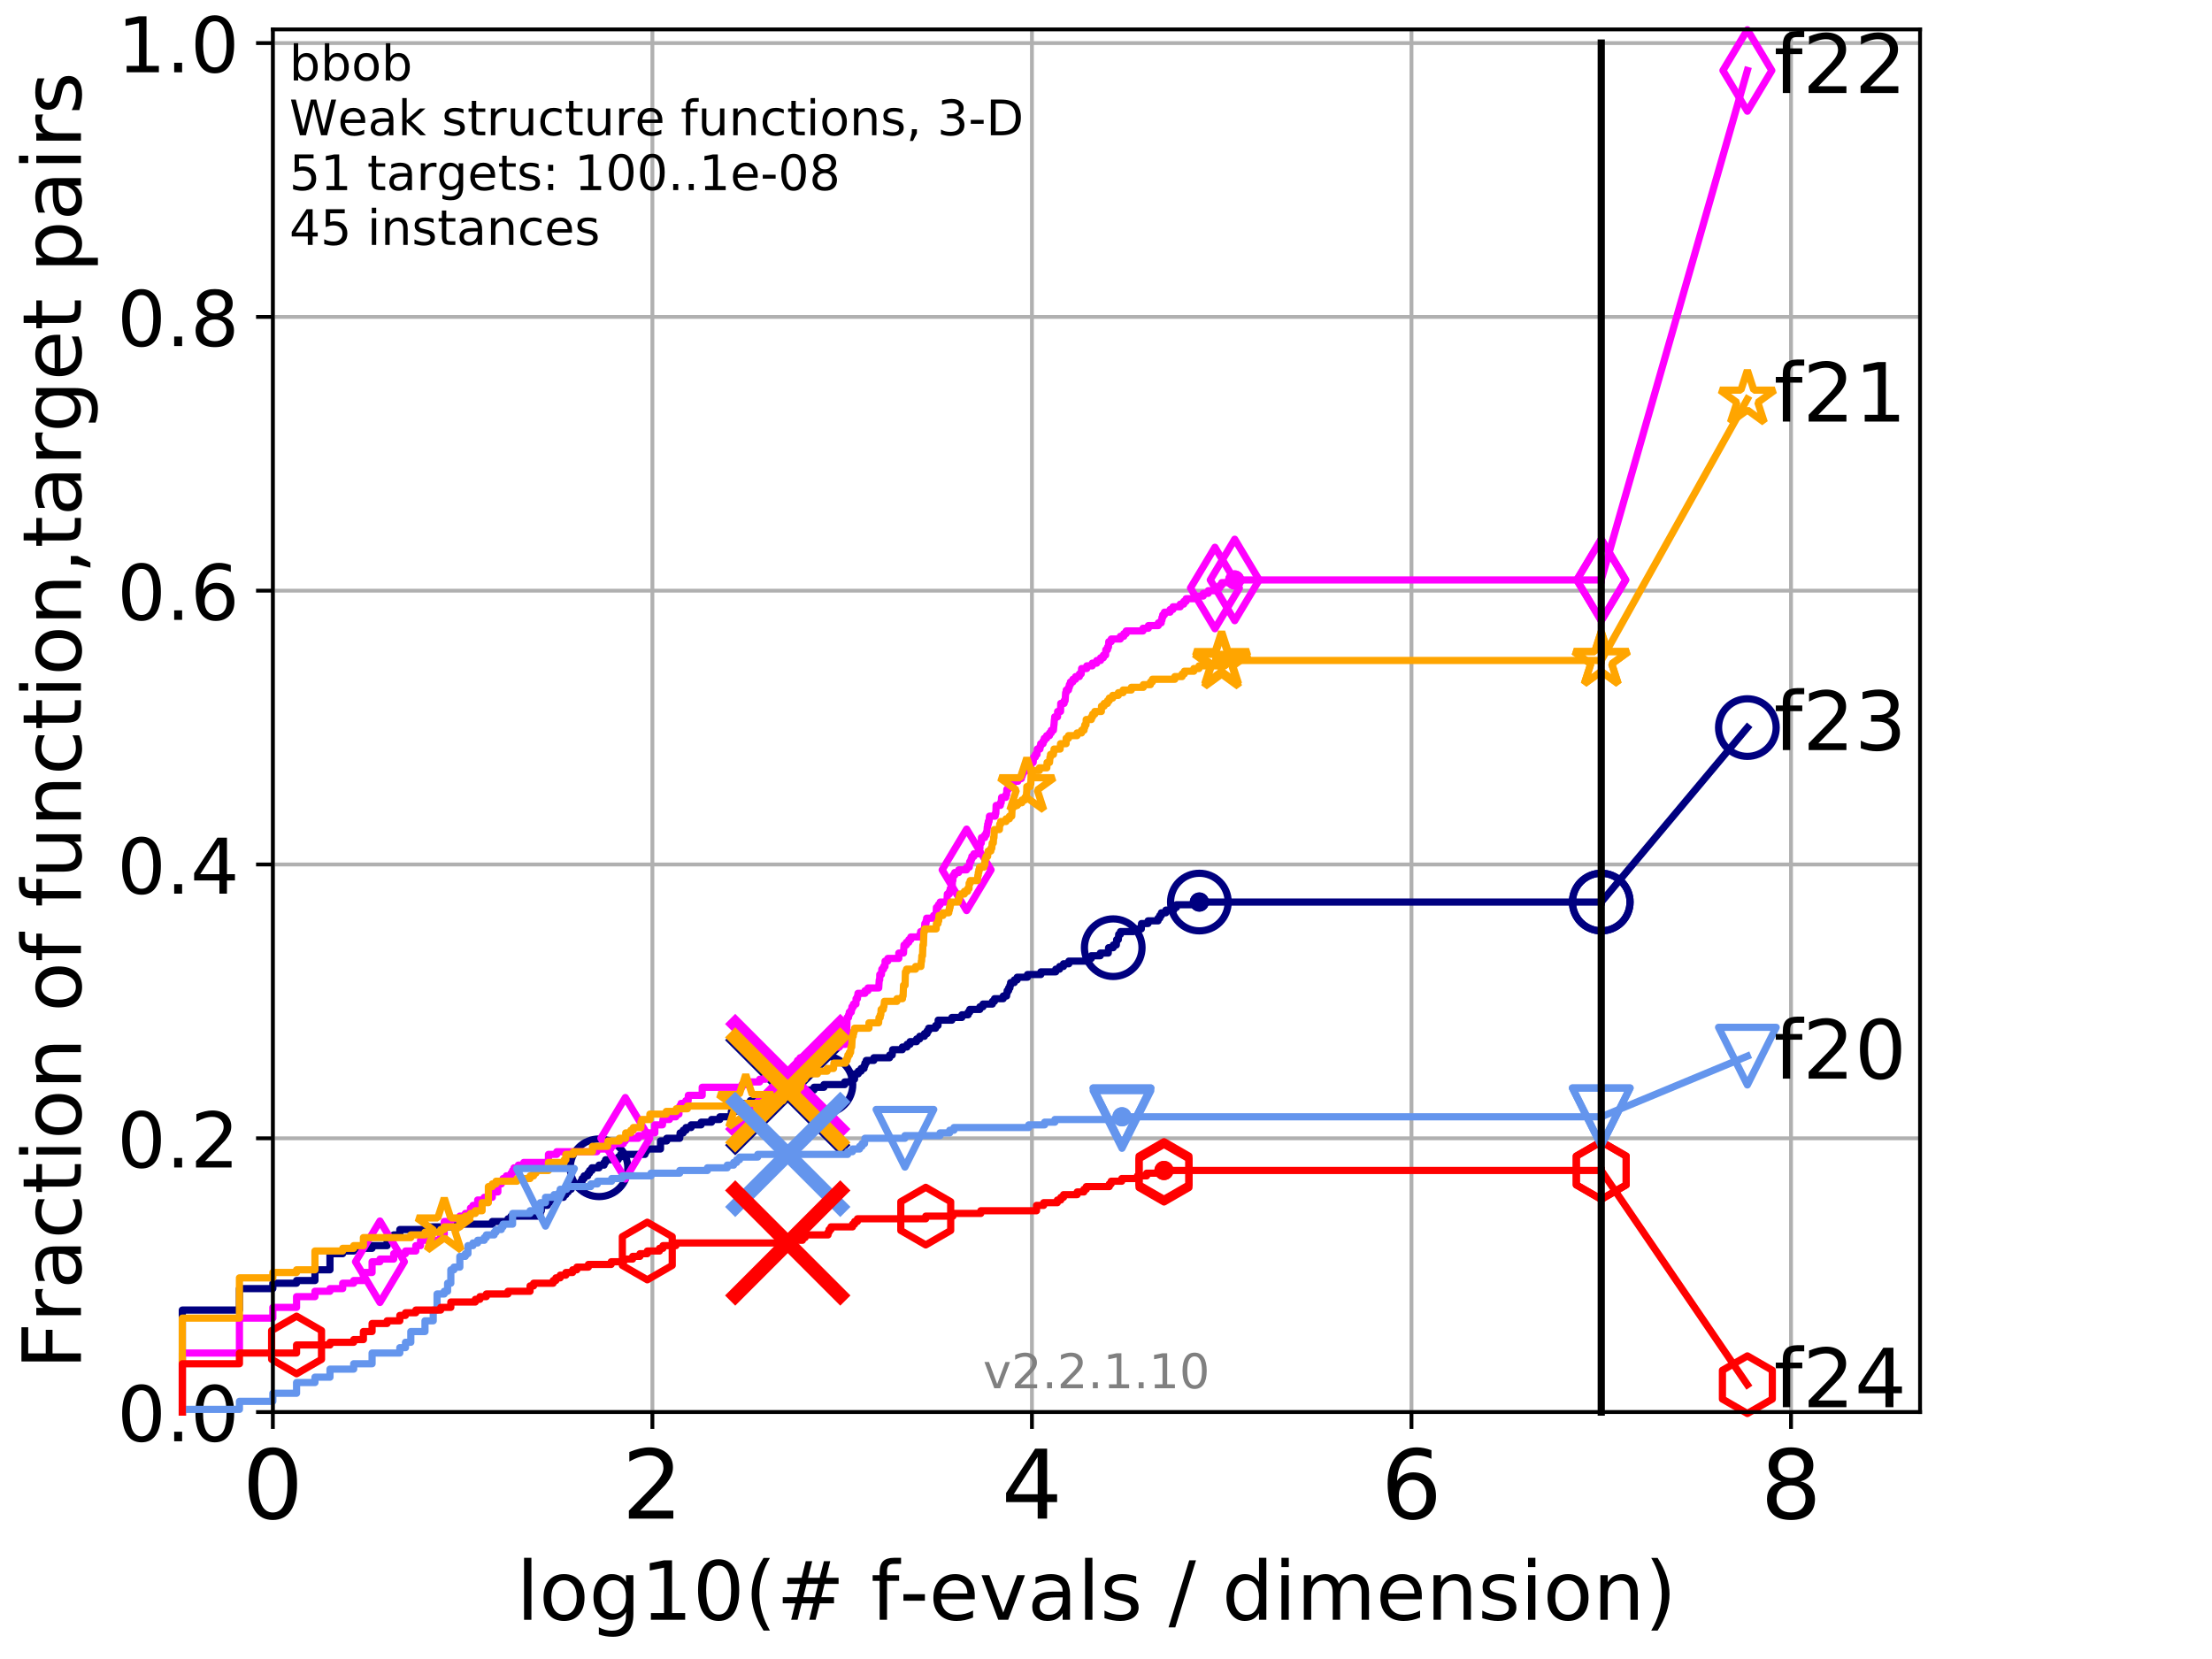 <?xml version="1.0" encoding="utf-8" standalone="no"?>
<!DOCTYPE svg PUBLIC "-//W3C//DTD SVG 1.1//EN"
  "http://www.w3.org/Graphics/SVG/1.1/DTD/svg11.dtd">
<!-- Created with matplotlib (http://matplotlib.org/) -->
<svg height="345.6pt" version="1.1" viewBox="0 0 460.8 345.6" width="460.8pt" xmlns="http://www.w3.org/2000/svg" xmlns:xlink="http://www.w3.org/1999/xlink">
 <defs>
  <style type="text/css">
*{stroke-linecap:butt;stroke-linejoin:round;}
  </style>
 </defs>
 <g id="figure_1">
  <g id="patch_1">
   <path d="M 0 345.6 
L 460.8 345.6 
L 460.8 0 
L 0 0 
z
" style="fill:#ffffff;"/>
  </g>
  <g id="axes_1">
   <g id="patch_2">
    <path d="M 56.84 294.16 
L 399.984 294.16 
L 399.984 6.125 
L 56.84 6.125 
z
" style="fill:#ffffff;"/>
   </g>
   <g id="matplotlib.axis_1">
    <g id="xtick_1">
     <g id="line2d_1">
      <path clip-path="url(#pa44fb4a942)" d="M 56.84 294.16 
L 56.84 6.125 
" style="fill:none;stroke:#b0b0b0;stroke-linecap:square;stroke-width:0.8;"/>
     </g>
     <g id="line2d_2">
      <defs>
       <path d="M 0 0 
L 0 3.5 
" id="m818bb675a2" style="stroke:#000000;stroke-width:0.8;"/>
      </defs>
      <g>
       <use style="stroke:#000000;stroke-width:0.8;" x="56.84" xlink:href="#m818bb675a2" y="294.16"/>
      </g>
     </g>
     <g id="text_1">
      <!-- 0 -->
      <defs>
       <path d="M 31.781 66.406 
Q 24.172 66.406 20.328 58.906 
Q 16.5 51.422 16.5 36.375 
Q 16.5 21.391 20.328 13.891 
Q 24.172 6.391 31.781 6.391 
Q 39.453 6.391 43.281 13.891 
Q 47.125 21.391 47.125 36.375 
Q 47.125 51.422 43.281 58.906 
Q 39.453 66.406 31.781 66.406 
z
M 31.781 74.219 
Q 44.047 74.219 50.516 64.516 
Q 56.984 54.828 56.984 36.375 
Q 56.984 17.969 50.516 8.266 
Q 44.047 -1.422 31.781 -1.422 
Q 19.531 -1.422 13.062 8.266 
Q 6.594 17.969 6.594 36.375 
Q 6.594 54.828 13.062 64.516 
Q 19.531 74.219 31.781 74.219 
z
" id="DejaVuSans-30"/>
      </defs>
      <g transform="translate(50.477 316.357)scale(0.2 -0.2)">
       <use xlink:href="#DejaVuSans-30"/>
      </g>
     </g>
    </g>
    <g id="xtick_2">
     <g id="line2d_3">
      <path clip-path="url(#pa44fb4a942)" d="M 135.905 294.16 
L 135.905 6.125 
" style="fill:none;stroke:#b0b0b0;stroke-linecap:square;stroke-width:0.8;"/>
     </g>
     <g id="line2d_4">
      <g>
       <use style="stroke:#000000;stroke-width:0.8;" x="135.905" xlink:href="#m818bb675a2" y="294.16"/>
      </g>
     </g>
     <g id="text_2">
      <!-- 2 -->
      <defs>
       <path d="M 19.188 8.297 
L 53.609 8.297 
L 53.609 0 
L 7.328 0 
L 7.328 8.297 
Q 12.938 14.109 22.625 23.891 
Q 32.328 33.688 34.812 36.531 
Q 39.547 41.844 41.422 45.531 
Q 43.312 49.219 43.312 52.781 
Q 43.312 58.594 39.234 62.25 
Q 35.156 65.922 28.609 65.922 
Q 23.969 65.922 18.812 64.312 
Q 13.672 62.703 7.812 59.422 
L 7.812 69.391 
Q 13.766 71.781 18.938 73 
Q 24.125 74.219 28.422 74.219 
Q 39.75 74.219 46.484 68.547 
Q 53.219 62.891 53.219 53.422 
Q 53.219 48.922 51.531 44.891 
Q 49.859 40.875 45.406 35.406 
Q 44.188 33.984 37.641 27.219 
Q 31.109 20.453 19.188 8.297 
z
" id="DejaVuSans-32"/>
      </defs>
      <g transform="translate(129.543 316.357)scale(0.2 -0.2)">
       <use xlink:href="#DejaVuSans-32"/>
      </g>
     </g>
    </g>
    <g id="xtick_3">
     <g id="line2d_5">
      <path clip-path="url(#pa44fb4a942)" d="M 214.971 294.16 
L 214.971 6.125 
" style="fill:none;stroke:#b0b0b0;stroke-linecap:square;stroke-width:0.8;"/>
     </g>
     <g id="line2d_6">
      <g>
       <use style="stroke:#000000;stroke-width:0.8;" x="214.971" xlink:href="#m818bb675a2" y="294.16"/>
      </g>
     </g>
     <g id="text_3">
      <!-- 4 -->
      <defs>
       <path d="M 37.797 64.312 
L 12.891 25.391 
L 37.797 25.391 
z
M 35.203 72.906 
L 47.609 72.906 
L 47.609 25.391 
L 58.016 25.391 
L 58.016 17.188 
L 47.609 17.188 
L 47.609 0 
L 37.797 0 
L 37.797 17.188 
L 4.891 17.188 
L 4.891 26.703 
z
" id="DejaVuSans-34"/>
      </defs>
      <g transform="translate(208.608 316.357)scale(0.2 -0.2)">
       <use xlink:href="#DejaVuSans-34"/>
      </g>
     </g>
    </g>
    <g id="xtick_4">
     <g id="line2d_7">
      <path clip-path="url(#pa44fb4a942)" d="M 294.036 294.16 
L 294.036 6.125 
" style="fill:none;stroke:#b0b0b0;stroke-linecap:square;stroke-width:0.8;"/>
     </g>
     <g id="line2d_8">
      <g>
       <use style="stroke:#000000;stroke-width:0.8;" x="294.036" xlink:href="#m818bb675a2" y="294.16"/>
      </g>
     </g>
     <g id="text_4">
      <!-- 6 -->
      <defs>
       <path d="M 33.016 40.375 
Q 26.375 40.375 22.484 35.828 
Q 18.609 31.297 18.609 23.391 
Q 18.609 15.531 22.484 10.953 
Q 26.375 6.391 33.016 6.391 
Q 39.656 6.391 43.531 10.953 
Q 47.406 15.531 47.406 23.391 
Q 47.406 31.297 43.531 35.828 
Q 39.656 40.375 33.016 40.375 
z
M 52.594 71.297 
L 52.594 62.312 
Q 48.875 64.062 45.094 64.984 
Q 41.312 65.922 37.594 65.922 
Q 27.828 65.922 22.672 59.328 
Q 17.531 52.734 16.797 39.406 
Q 19.672 43.656 24.016 45.922 
Q 28.375 48.188 33.594 48.188 
Q 44.578 48.188 50.953 41.516 
Q 57.328 34.859 57.328 23.391 
Q 57.328 12.156 50.688 5.359 
Q 44.047 -1.422 33.016 -1.422 
Q 20.359 -1.422 13.672 8.266 
Q 6.984 17.969 6.984 36.375 
Q 6.984 53.656 15.188 63.938 
Q 23.391 74.219 37.203 74.219 
Q 40.922 74.219 44.703 73.484 
Q 48.484 72.75 52.594 71.297 
z
" id="DejaVuSans-36"/>
      </defs>
      <g transform="translate(287.674 316.357)scale(0.2 -0.2)">
       <use xlink:href="#DejaVuSans-36"/>
      </g>
     </g>
    </g>
    <g id="xtick_5">
     <g id="line2d_9">
      <path clip-path="url(#pa44fb4a942)" d="M 373.102 294.16 
L 373.102 6.125 
" style="fill:none;stroke:#b0b0b0;stroke-linecap:square;stroke-width:0.8;"/>
     </g>
     <g id="line2d_10">
      <g>
       <use style="stroke:#000000;stroke-width:0.8;" x="373.102" xlink:href="#m818bb675a2" y="294.16"/>
      </g>
     </g>
     <g id="text_5">
      <!-- 8 -->
      <defs>
       <path d="M 31.781 34.625 
Q 24.75 34.625 20.719 30.859 
Q 16.703 27.094 16.703 20.516 
Q 16.703 13.922 20.719 10.156 
Q 24.75 6.391 31.781 6.391 
Q 38.812 6.391 42.859 10.172 
Q 46.922 13.969 46.922 20.516 
Q 46.922 27.094 42.891 30.859 
Q 38.875 34.625 31.781 34.625 
z
M 21.922 38.812 
Q 15.578 40.375 12.031 44.719 
Q 8.5 49.078 8.5 55.328 
Q 8.5 64.062 14.719 69.141 
Q 20.953 74.219 31.781 74.219 
Q 42.672 74.219 48.875 69.141 
Q 55.078 64.062 55.078 55.328 
Q 55.078 49.078 51.531 44.719 
Q 48 40.375 41.703 38.812 
Q 48.828 37.156 52.797 32.312 
Q 56.781 27.484 56.781 20.516 
Q 56.781 9.906 50.312 4.234 
Q 43.844 -1.422 31.781 -1.422 
Q 19.734 -1.422 13.25 4.234 
Q 6.781 9.906 6.781 20.516 
Q 6.781 27.484 10.781 32.312 
Q 14.797 37.156 21.922 38.812 
z
M 18.312 54.391 
Q 18.312 48.734 21.844 45.562 
Q 25.391 42.391 31.781 42.391 
Q 38.141 42.391 41.719 45.562 
Q 45.312 48.734 45.312 54.391 
Q 45.312 60.062 41.719 63.234 
Q 38.141 66.406 31.781 66.406 
Q 25.391 66.406 21.844 63.234 
Q 18.312 60.062 18.312 54.391 
z
" id="DejaVuSans-38"/>
      </defs>
      <g transform="translate(366.739 316.357)scale(0.2 -0.2)">
       <use xlink:href="#DejaVuSans-38"/>
      </g>
     </g>
    </g>
    <g id="text_6">
     <!-- log10(# f-evals / dimension) -->
     <defs>
      <path d="M 9.422 75.984 
L 18.406 75.984 
L 18.406 0 
L 9.422 0 
z
" id="DejaVuSans-6c"/>
      <path d="M 30.609 48.391 
Q 23.391 48.391 19.188 42.75 
Q 14.984 37.109 14.984 27.297 
Q 14.984 17.484 19.156 11.844 
Q 23.344 6.203 30.609 6.203 
Q 37.797 6.203 41.984 11.859 
Q 46.188 17.531 46.188 27.297 
Q 46.188 37.016 41.984 42.703 
Q 37.797 48.391 30.609 48.391 
z
M 30.609 56 
Q 42.328 56 49.016 48.375 
Q 55.719 40.766 55.719 27.297 
Q 55.719 13.875 49.016 6.219 
Q 42.328 -1.422 30.609 -1.422 
Q 18.844 -1.422 12.172 6.219 
Q 5.516 13.875 5.516 27.297 
Q 5.516 40.766 12.172 48.375 
Q 18.844 56 30.609 56 
z
" id="DejaVuSans-6f"/>
      <path d="M 45.406 27.984 
Q 45.406 37.75 41.375 43.109 
Q 37.359 48.484 30.078 48.484 
Q 22.859 48.484 18.828 43.109 
Q 14.797 37.75 14.797 27.984 
Q 14.797 18.266 18.828 12.891 
Q 22.859 7.516 30.078 7.516 
Q 37.359 7.516 41.375 12.891 
Q 45.406 18.266 45.406 27.984 
z
M 54.391 6.781 
Q 54.391 -7.172 48.188 -13.984 
Q 42 -20.797 29.203 -20.797 
Q 24.469 -20.797 20.266 -20.094 
Q 16.062 -19.391 12.109 -17.922 
L 12.109 -9.188 
Q 16.062 -11.328 19.922 -12.344 
Q 23.781 -13.375 27.781 -13.375 
Q 36.625 -13.375 41.016 -8.766 
Q 45.406 -4.156 45.406 5.172 
L 45.406 9.625 
Q 42.625 4.781 38.281 2.391 
Q 33.938 0 27.875 0 
Q 17.828 0 11.672 7.656 
Q 5.516 15.328 5.516 27.984 
Q 5.516 40.672 11.672 48.328 
Q 17.828 56 27.875 56 
Q 33.938 56 38.281 53.609 
Q 42.625 51.219 45.406 46.391 
L 45.406 54.688 
L 54.391 54.688 
z
" id="DejaVuSans-67"/>
      <path d="M 12.406 8.297 
L 28.516 8.297 
L 28.516 63.922 
L 10.984 60.406 
L 10.984 69.391 
L 28.422 72.906 
L 38.281 72.906 
L 38.281 8.297 
L 54.391 8.297 
L 54.391 0 
L 12.406 0 
z
" id="DejaVuSans-31"/>
      <path d="M 31 75.875 
Q 24.469 64.656 21.281 53.656 
Q 18.109 42.672 18.109 31.391 
Q 18.109 20.125 21.312 9.062 
Q 24.516 -2 31 -13.188 
L 23.188 -13.188 
Q 15.875 -1.703 12.234 9.375 
Q 8.594 20.453 8.594 31.391 
Q 8.594 42.281 12.203 53.312 
Q 15.828 64.359 23.188 75.875 
z
" id="DejaVuSans-28"/>
      <path d="M 51.125 44 
L 36.922 44 
L 32.812 27.688 
L 47.125 27.688 
z
M 43.797 71.781 
L 38.719 51.516 
L 52.984 51.516 
L 58.109 71.781 
L 65.922 71.781 
L 60.891 51.516 
L 76.125 51.516 
L 76.125 44 
L 58.984 44 
L 54.984 27.688 
L 70.516 27.688 
L 70.516 20.219 
L 53.078 20.219 
L 48 0 
L 40.188 0 
L 45.219 20.219 
L 30.906 20.219 
L 25.875 0 
L 18.016 0 
L 23.094 20.219 
L 7.719 20.219 
L 7.719 27.688 
L 24.906 27.688 
L 29 44 
L 13.281 44 
L 13.281 51.516 
L 30.906 51.516 
L 35.891 71.781 
z
" id="DejaVuSans-23"/>
      <path id="DejaVuSans-20"/>
      <path d="M 37.109 75.984 
L 37.109 68.5 
L 28.516 68.5 
Q 23.688 68.5 21.797 66.547 
Q 19.922 64.594 19.922 59.516 
L 19.922 54.688 
L 34.719 54.688 
L 34.719 47.703 
L 19.922 47.703 
L 19.922 0 
L 10.891 0 
L 10.891 47.703 
L 2.297 47.703 
L 2.297 54.688 
L 10.891 54.688 
L 10.891 58.5 
Q 10.891 67.625 15.141 71.797 
Q 19.391 75.984 28.609 75.984 
z
" id="DejaVuSans-66"/>
      <path d="M 4.891 31.391 
L 31.203 31.391 
L 31.203 23.391 
L 4.891 23.391 
z
" id="DejaVuSans-2d"/>
      <path d="M 56.203 29.594 
L 56.203 25.203 
L 14.891 25.203 
Q 15.484 15.922 20.484 11.062 
Q 25.484 6.203 34.422 6.203 
Q 39.594 6.203 44.453 7.469 
Q 49.312 8.734 54.109 11.281 
L 54.109 2.781 
Q 49.266 0.734 44.188 -0.344 
Q 39.109 -1.422 33.891 -1.422 
Q 20.797 -1.422 13.156 6.188 
Q 5.516 13.812 5.516 26.812 
Q 5.516 40.234 12.766 48.109 
Q 20.016 56 32.328 56 
Q 43.359 56 49.781 48.891 
Q 56.203 41.797 56.203 29.594 
z
M 47.219 32.234 
Q 47.125 39.594 43.094 43.984 
Q 39.062 48.391 32.422 48.391 
Q 24.906 48.391 20.391 44.141 
Q 15.875 39.891 15.188 32.172 
z
" id="DejaVuSans-65"/>
      <path d="M 2.984 54.688 
L 12.5 54.688 
L 29.594 8.797 
L 46.688 54.688 
L 56.203 54.688 
L 35.688 0 
L 23.484 0 
z
" id="DejaVuSans-76"/>
      <path d="M 34.281 27.484 
Q 23.391 27.484 19.188 25 
Q 14.984 22.516 14.984 16.5 
Q 14.984 11.719 18.141 8.906 
Q 21.297 6.109 26.703 6.109 
Q 34.188 6.109 38.703 11.406 
Q 43.219 16.703 43.219 25.484 
L 43.219 27.484 
z
M 52.203 31.203 
L 52.203 0 
L 43.219 0 
L 43.219 8.297 
Q 40.141 3.328 35.547 0.953 
Q 30.953 -1.422 24.312 -1.422 
Q 15.922 -1.422 10.953 3.297 
Q 6 8.016 6 15.922 
Q 6 25.141 12.172 29.828 
Q 18.359 34.516 30.609 34.516 
L 43.219 34.516 
L 43.219 35.406 
Q 43.219 41.609 39.141 45 
Q 35.062 48.391 27.688 48.391 
Q 23 48.391 18.547 47.266 
Q 14.109 46.141 10.016 43.891 
L 10.016 52.203 
Q 14.938 54.109 19.578 55.047 
Q 24.219 56 28.609 56 
Q 40.484 56 46.344 49.844 
Q 52.203 43.703 52.203 31.203 
z
" id="DejaVuSans-61"/>
      <path d="M 44.281 53.078 
L 44.281 44.578 
Q 40.484 46.531 36.375 47.5 
Q 32.281 48.484 27.875 48.484 
Q 21.188 48.484 17.844 46.438 
Q 14.5 44.391 14.5 40.281 
Q 14.5 37.156 16.891 35.375 
Q 19.281 33.594 26.516 31.984 
L 29.594 31.297 
Q 39.156 29.25 43.188 25.516 
Q 47.219 21.781 47.219 15.094 
Q 47.219 7.469 41.188 3.016 
Q 35.156 -1.422 24.609 -1.422 
Q 20.219 -1.422 15.453 -0.562 
Q 10.688 0.297 5.422 2 
L 5.422 11.281 
Q 10.406 8.688 15.234 7.391 
Q 20.062 6.109 24.812 6.109 
Q 31.156 6.109 34.562 8.281 
Q 37.984 10.453 37.984 14.406 
Q 37.984 18.062 35.516 20.016 
Q 33.062 21.969 24.703 23.781 
L 21.578 24.516 
Q 13.234 26.266 9.516 29.906 
Q 5.812 33.547 5.812 39.891 
Q 5.812 47.609 11.281 51.797 
Q 16.75 56 26.812 56 
Q 31.781 56 36.172 55.266 
Q 40.578 54.547 44.281 53.078 
z
" id="DejaVuSans-73"/>
      <path d="M 25.391 72.906 
L 33.688 72.906 
L 8.297 -9.281 
L 0 -9.281 
z
" id="DejaVuSans-2f"/>
      <path d="M 45.406 46.391 
L 45.406 75.984 
L 54.391 75.984 
L 54.391 0 
L 45.406 0 
L 45.406 8.203 
Q 42.578 3.328 38.25 0.953 
Q 33.938 -1.422 27.875 -1.422 
Q 17.969 -1.422 11.734 6.484 
Q 5.516 14.406 5.516 27.297 
Q 5.516 40.188 11.734 48.094 
Q 17.969 56 27.875 56 
Q 33.938 56 38.25 53.625 
Q 42.578 51.266 45.406 46.391 
z
M 14.797 27.297 
Q 14.797 17.391 18.875 11.75 
Q 22.953 6.109 30.078 6.109 
Q 37.203 6.109 41.297 11.75 
Q 45.406 17.391 45.406 27.297 
Q 45.406 37.203 41.297 42.844 
Q 37.203 48.484 30.078 48.484 
Q 22.953 48.484 18.875 42.844 
Q 14.797 37.203 14.797 27.297 
z
" id="DejaVuSans-64"/>
      <path d="M 9.422 54.688 
L 18.406 54.688 
L 18.406 0 
L 9.422 0 
z
M 9.422 75.984 
L 18.406 75.984 
L 18.406 64.594 
L 9.422 64.594 
z
" id="DejaVuSans-69"/>
      <path d="M 52 44.188 
Q 55.375 50.25 60.062 53.125 
Q 64.75 56 71.094 56 
Q 79.641 56 84.281 50.016 
Q 88.922 44.047 88.922 33.016 
L 88.922 0 
L 79.891 0 
L 79.891 32.719 
Q 79.891 40.578 77.094 44.375 
Q 74.312 48.188 68.609 48.188 
Q 61.625 48.188 57.562 43.547 
Q 53.516 38.922 53.516 30.906 
L 53.516 0 
L 44.484 0 
L 44.484 32.719 
Q 44.484 40.625 41.703 44.406 
Q 38.922 48.188 33.109 48.188 
Q 26.219 48.188 22.156 43.531 
Q 18.109 38.875 18.109 30.906 
L 18.109 0 
L 9.078 0 
L 9.078 54.688 
L 18.109 54.688 
L 18.109 46.188 
Q 21.188 51.219 25.484 53.609 
Q 29.781 56 35.688 56 
Q 41.656 56 45.828 52.969 
Q 50 49.953 52 44.188 
z
" id="DejaVuSans-6d"/>
      <path d="M 54.891 33.016 
L 54.891 0 
L 45.906 0 
L 45.906 32.719 
Q 45.906 40.484 42.875 44.328 
Q 39.844 48.188 33.797 48.188 
Q 26.516 48.188 22.312 43.547 
Q 18.109 38.922 18.109 30.906 
L 18.109 0 
L 9.078 0 
L 9.078 54.688 
L 18.109 54.688 
L 18.109 46.188 
Q 21.344 51.125 25.703 53.562 
Q 30.078 56 35.797 56 
Q 45.219 56 50.047 50.172 
Q 54.891 44.344 54.891 33.016 
z
" id="DejaVuSans-6e"/>
      <path d="M 8.016 75.875 
L 15.828 75.875 
Q 23.141 64.359 26.781 53.312 
Q 30.422 42.281 30.422 31.391 
Q 30.422 20.453 26.781 9.375 
Q 23.141 -1.703 15.828 -13.188 
L 8.016 -13.188 
Q 14.5 -2 17.703 9.062 
Q 20.906 20.125 20.906 31.391 
Q 20.906 42.672 17.703 53.656 
Q 14.5 64.656 8.016 75.875 
z
" id="DejaVuSans-29"/>
     </defs>
     <g transform="translate(107.571 337.434)scale(0.17 -0.17)">
      <use xlink:href="#DejaVuSans-6c"/>
      <use x="27.783" xlink:href="#DejaVuSans-6f"/>
      <use x="88.965" xlink:href="#DejaVuSans-67"/>
      <use x="152.441" xlink:href="#DejaVuSans-31"/>
      <use x="216.064" xlink:href="#DejaVuSans-30"/>
      <use x="279.688" xlink:href="#DejaVuSans-28"/>
      <use x="318.701" xlink:href="#DejaVuSans-23"/>
      <use x="402.49" xlink:href="#DejaVuSans-20"/>
      <use x="434.277" xlink:href="#DejaVuSans-66"/>
      <use x="469.404" xlink:href="#DejaVuSans-2d"/>
      <use x="505.488" xlink:href="#DejaVuSans-65"/>
      <use x="567.012" xlink:href="#DejaVuSans-76"/>
      <use x="626.191" xlink:href="#DejaVuSans-61"/>
      <use x="687.471" xlink:href="#DejaVuSans-6c"/>
      <use x="715.254" xlink:href="#DejaVuSans-73"/>
      <use x="767.354" xlink:href="#DejaVuSans-20"/>
      <use x="799.141" xlink:href="#DejaVuSans-2f"/>
      <use x="832.832" xlink:href="#DejaVuSans-20"/>
      <use x="864.619" xlink:href="#DejaVuSans-64"/>
      <use x="928.096" xlink:href="#DejaVuSans-69"/>
      <use x="955.879" xlink:href="#DejaVuSans-6d"/>
      <use x="1053.291" xlink:href="#DejaVuSans-65"/>
      <use x="1114.814" xlink:href="#DejaVuSans-6e"/>
      <use x="1178.193" xlink:href="#DejaVuSans-73"/>
      <use x="1230.293" xlink:href="#DejaVuSans-69"/>
      <use x="1258.076" xlink:href="#DejaVuSans-6f"/>
      <use x="1319.258" xlink:href="#DejaVuSans-6e"/>
      <use x="1382.637" xlink:href="#DejaVuSans-29"/>
     </g>
    </g>
   </g>
   <g id="matplotlib.axis_2">
    <g id="ytick_1">
     <g id="line2d_11">
      <path clip-path="url(#pa44fb4a942)" d="M 56.84 294.16 
L 399.984 294.16 
" style="fill:none;stroke:#b0b0b0;stroke-linecap:square;stroke-width:0.8;"/>
     </g>
     <g id="line2d_12">
      <defs>
       <path d="M 0 0 
L -3.5 0 
" id="me683a789d8" style="stroke:#000000;stroke-width:0.8;"/>
      </defs>
      <g>
       <use style="stroke:#000000;stroke-width:0.8;" x="56.84" xlink:href="#me683a789d8" y="294.16"/>
      </g>
     </g>
     <g id="text_7">
      <!-- 0.0 -->
      <defs>
       <path d="M 10.688 12.406 
L 21 12.406 
L 21 0 
L 10.688 0 
z
" id="DejaVuSans-2e"/>
      </defs>
      <g transform="translate(24.395 300.239)scale(0.16 -0.16)">
       <use xlink:href="#DejaVuSans-30"/>
       <use x="63.623" xlink:href="#DejaVuSans-2e"/>
       <use x="95.41" xlink:href="#DejaVuSans-30"/>
      </g>
     </g>
    </g>
    <g id="ytick_2">
     <g id="line2d_13">
      <path clip-path="url(#pa44fb4a942)" d="M 56.84 237.123 
L 399.984 237.123 
" style="fill:none;stroke:#b0b0b0;stroke-linecap:square;stroke-width:0.8;"/>
     </g>
     <g id="line2d_14">
      <g>
       <use style="stroke:#000000;stroke-width:0.8;" x="56.84" xlink:href="#me683a789d8" y="237.123"/>
      </g>
     </g>
     <g id="text_8">
      <!-- 0.2 -->
      <g transform="translate(24.395 243.202)scale(0.16 -0.16)">
       <use xlink:href="#DejaVuSans-30"/>
       <use x="63.623" xlink:href="#DejaVuSans-2e"/>
       <use x="95.41" xlink:href="#DejaVuSans-32"/>
      </g>
     </g>
    </g>
    <g id="ytick_3">
     <g id="line2d_15">
      <path clip-path="url(#pa44fb4a942)" d="M 56.84 180.087 
L 399.984 180.087 
" style="fill:none;stroke:#b0b0b0;stroke-linecap:square;stroke-width:0.8;"/>
     </g>
     <g id="line2d_16">
      <g>
       <use style="stroke:#000000;stroke-width:0.8;" x="56.84" xlink:href="#me683a789d8" y="180.087"/>
      </g>
     </g>
     <g id="text_9">
      <!-- 0.4 -->
      <g transform="translate(24.395 186.166)scale(0.16 -0.16)">
       <use xlink:href="#DejaVuSans-30"/>
       <use x="63.623" xlink:href="#DejaVuSans-2e"/>
       <use x="95.41" xlink:href="#DejaVuSans-34"/>
      </g>
     </g>
    </g>
    <g id="ytick_4">
     <g id="line2d_17">
      <path clip-path="url(#pa44fb4a942)" d="M 56.84 123.05 
L 399.984 123.05 
" style="fill:none;stroke:#b0b0b0;stroke-linecap:square;stroke-width:0.8;"/>
     </g>
     <g id="line2d_18">
      <g>
       <use style="stroke:#000000;stroke-width:0.8;" x="56.84" xlink:href="#me683a789d8" y="123.05"/>
      </g>
     </g>
     <g id="text_10">
      <!-- 0.6 -->
      <g transform="translate(24.395 129.129)scale(0.16 -0.16)">
       <use xlink:href="#DejaVuSans-30"/>
       <use x="63.623" xlink:href="#DejaVuSans-2e"/>
       <use x="95.41" xlink:href="#DejaVuSans-36"/>
      </g>
     </g>
    </g>
    <g id="ytick_5">
     <g id="line2d_19">
      <path clip-path="url(#pa44fb4a942)" d="M 56.84 66.014 
L 399.984 66.014 
" style="fill:none;stroke:#b0b0b0;stroke-linecap:square;stroke-width:0.8;"/>
     </g>
     <g id="line2d_20">
      <g>
       <use style="stroke:#000000;stroke-width:0.8;" x="56.84" xlink:href="#me683a789d8" y="66.014"/>
      </g>
     </g>
     <g id="text_11">
      <!-- 0.8 -->
      <g transform="translate(24.395 72.092)scale(0.16 -0.16)">
       <use xlink:href="#DejaVuSans-30"/>
       <use x="63.623" xlink:href="#DejaVuSans-2e"/>
       <use x="95.41" xlink:href="#DejaVuSans-38"/>
      </g>
     </g>
    </g>
    <g id="ytick_6">
     <g id="line2d_21">
      <path clip-path="url(#pa44fb4a942)" d="M 56.84 8.977 
L 399.984 8.977 
" style="fill:none;stroke:#b0b0b0;stroke-linecap:square;stroke-width:0.8;"/>
     </g>
     <g id="line2d_22">
      <g>
       <use style="stroke:#000000;stroke-width:0.8;" x="56.84" xlink:href="#me683a789d8" y="8.977"/>
      </g>
     </g>
     <g id="text_12">
      <!-- 1.0 -->
      <g transform="translate(24.395 15.056)scale(0.16 -0.16)">
       <use xlink:href="#DejaVuSans-31"/>
       <use x="63.623" xlink:href="#DejaVuSans-2e"/>
       <use x="95.41" xlink:href="#DejaVuSans-30"/>
      </g>
     </g>
    </g>
    <g id="text_13">
     <!-- Fraction of function,target pairs -->
     <defs>
      <path d="M 9.812 72.906 
L 51.703 72.906 
L 51.703 64.594 
L 19.672 64.594 
L 19.672 43.109 
L 48.578 43.109 
L 48.578 34.812 
L 19.672 34.812 
L 19.672 0 
L 9.812 0 
z
" id="DejaVuSans-46"/>
      <path d="M 41.109 46.297 
Q 39.594 47.172 37.812 47.578 
Q 36.031 48 33.891 48 
Q 26.266 48 22.188 43.047 
Q 18.109 38.094 18.109 28.812 
L 18.109 0 
L 9.078 0 
L 9.078 54.688 
L 18.109 54.688 
L 18.109 46.188 
Q 20.953 51.172 25.484 53.578 
Q 30.031 56 36.531 56 
Q 37.453 56 38.578 55.875 
Q 39.703 55.766 41.062 55.516 
z
" id="DejaVuSans-72"/>
      <path d="M 48.781 52.594 
L 48.781 44.188 
Q 44.969 46.297 41.141 47.344 
Q 37.312 48.391 33.406 48.391 
Q 24.656 48.391 19.812 42.844 
Q 14.984 37.312 14.984 27.297 
Q 14.984 17.281 19.812 11.734 
Q 24.656 6.203 33.406 6.203 
Q 37.312 6.203 41.141 7.25 
Q 44.969 8.297 48.781 10.406 
L 48.781 2.094 
Q 45.016 0.344 40.984 -0.531 
Q 36.969 -1.422 32.422 -1.422 
Q 20.062 -1.422 12.781 6.344 
Q 5.516 14.109 5.516 27.297 
Q 5.516 40.672 12.859 48.328 
Q 20.219 56 33.016 56 
Q 37.156 56 41.109 55.141 
Q 45.062 54.297 48.781 52.594 
z
" id="DejaVuSans-63"/>
      <path d="M 18.312 70.219 
L 18.312 54.688 
L 36.812 54.688 
L 36.812 47.703 
L 18.312 47.703 
L 18.312 18.016 
Q 18.312 11.328 20.141 9.422 
Q 21.969 7.516 27.594 7.516 
L 36.812 7.516 
L 36.812 0 
L 27.594 0 
Q 17.188 0 13.234 3.875 
Q 9.281 7.766 9.281 18.016 
L 9.281 47.703 
L 2.688 47.703 
L 2.688 54.688 
L 9.281 54.688 
L 9.281 70.219 
z
" id="DejaVuSans-74"/>
      <path d="M 8.5 21.578 
L 8.5 54.688 
L 17.484 54.688 
L 17.484 21.922 
Q 17.484 14.156 20.5 10.266 
Q 23.531 6.391 29.594 6.391 
Q 36.859 6.391 41.078 11.031 
Q 45.312 15.672 45.312 23.688 
L 45.312 54.688 
L 54.297 54.688 
L 54.297 0 
L 45.312 0 
L 45.312 8.406 
Q 42.047 3.422 37.719 1 
Q 33.406 -1.422 27.688 -1.422 
Q 18.266 -1.422 13.375 4.438 
Q 8.5 10.297 8.5 21.578 
z
M 31.109 56 
z
" id="DejaVuSans-75"/>
      <path d="M 11.719 12.406 
L 22.016 12.406 
L 22.016 4 
L 14.016 -11.625 
L 7.719 -11.625 
L 11.719 4 
z
" id="DejaVuSans-2c"/>
      <path d="M 18.109 8.203 
L 18.109 -20.797 
L 9.078 -20.797 
L 9.078 54.688 
L 18.109 54.688 
L 18.109 46.391 
Q 20.953 51.266 25.266 53.625 
Q 29.594 56 35.594 56 
Q 45.562 56 51.781 48.094 
Q 58.016 40.188 58.016 27.297 
Q 58.016 14.406 51.781 6.484 
Q 45.562 -1.422 35.594 -1.422 
Q 29.594 -1.422 25.266 0.953 
Q 20.953 3.328 18.109 8.203 
z
M 48.688 27.297 
Q 48.688 37.203 44.609 42.844 
Q 40.531 48.484 33.406 48.484 
Q 26.266 48.484 22.188 42.844 
Q 18.109 37.203 18.109 27.297 
Q 18.109 17.391 22.188 11.75 
Q 26.266 6.109 33.406 6.109 
Q 40.531 6.109 44.609 11.75 
Q 48.688 17.391 48.688 27.297 
z
" id="DejaVuSans-70"/>
     </defs>
     <g transform="translate(16.86 285.282)rotate(-90)scale(0.17 -0.17)">
      <use xlink:href="#DejaVuSans-46"/>
      <use x="57.41" xlink:href="#DejaVuSans-72"/>
      <use x="98.523" xlink:href="#DejaVuSans-61"/>
      <use x="159.803" xlink:href="#DejaVuSans-63"/>
      <use x="214.783" xlink:href="#DejaVuSans-74"/>
      <use x="253.992" xlink:href="#DejaVuSans-69"/>
      <use x="281.775" xlink:href="#DejaVuSans-6f"/>
      <use x="342.957" xlink:href="#DejaVuSans-6e"/>
      <use x="406.336" xlink:href="#DejaVuSans-20"/>
      <use x="438.123" xlink:href="#DejaVuSans-6f"/>
      <use x="499.305" xlink:href="#DejaVuSans-66"/>
      <use x="534.51" xlink:href="#DejaVuSans-20"/>
      <use x="566.297" xlink:href="#DejaVuSans-66"/>
      <use x="601.502" xlink:href="#DejaVuSans-75"/>
      <use x="664.881" xlink:href="#DejaVuSans-6e"/>
      <use x="728.26" xlink:href="#DejaVuSans-63"/>
      <use x="783.24" xlink:href="#DejaVuSans-74"/>
      <use x="822.449" xlink:href="#DejaVuSans-69"/>
      <use x="850.232" xlink:href="#DejaVuSans-6f"/>
      <use x="911.414" xlink:href="#DejaVuSans-6e"/>
      <use x="974.793" xlink:href="#DejaVuSans-2c"/>
      <use x="1006.58" xlink:href="#DejaVuSans-74"/>
      <use x="1045.789" xlink:href="#DejaVuSans-61"/>
      <use x="1107.068" xlink:href="#DejaVuSans-72"/>
      <use x="1148.166" xlink:href="#DejaVuSans-67"/>
      <use x="1211.643" xlink:href="#DejaVuSans-65"/>
      <use x="1273.166" xlink:href="#DejaVuSans-74"/>
      <use x="1312.375" xlink:href="#DejaVuSans-20"/>
      <use x="1344.162" xlink:href="#DejaVuSans-70"/>
      <use x="1407.639" xlink:href="#DejaVuSans-61"/>
      <use x="1468.918" xlink:href="#DejaVuSans-69"/>
      <use x="1496.701" xlink:href="#DejaVuSans-72"/>
      <use x="1537.814" xlink:href="#DejaVuSans-73"/>
     </g>
    </g>
   </g>
   <g id="line2d_23">
    <defs>
     <path d="M 0 1.5 
C 0.398 1.5 0.779 1.342 1.061 1.061 
C 1.342 0.779 1.5 0.398 1.5 0 
C 1.5 -0.398 1.342 -0.779 1.061 -1.061 
C 0.779 -1.342 0.398 -1.5 0 -1.5 
C -0.398 -1.5 -0.779 -1.342 -1.061 -1.061 
C -1.342 -0.779 -1.5 -0.398 -1.5 0 
C -1.5 0.398 -1.342 0.779 -1.061 1.061 
C -0.779 1.342 -0.398 1.5 0 1.5 
z
" id="me426908c95" style="stroke:#000080;"/>
    </defs>
    <g>
     <use style="fill:#000080;stroke:#000080;" x="249.852" xlink:href="#me426908c95" y="187.915"/>
     <use style="fill:#000080;stroke:#000080;" x="249.852" xlink:href="#me426908c95" y="187.915"/>
    </g>
   </g>
   <g id="line2d_24">
    <path d="M 37.978 294.16 
L 37.978 272.911 
L 49.879 272.911 
L 49.879 268.438 
L 56.84 268.438 
L 56.84 267.319 
L 61.779 267.319 
L 61.779 266.76 
L 65.61 266.76 
L 65.61 264.523 
L 68.741 264.523 
L 68.741 261.168 
L 71.387 261.168 
L 71.387 260.609 
L 73.68 260.609 
L 73.68 260.05 
L 77.511 260.05 
L 77.511 259.491 
L 80.641 259.491 
L 80.641 257.813 
L 82.015 257.813 
L 82.015 257.254 
L 83.288 257.254 
L 83.288 256.136 
L 89.411 256.136 
L 89.411 255.576 
L 95.188 255.576 
L 95.188 255.017 
L 102.554 255.017 
L 102.554 254.458 
L 105.816 254.458 
L 105.816 253.899 
L 106.464 253.899 
L 106.464 253.34 
L 112.332 253.34 
L 112.332 252.781 
L 112.556 252.781 
L 112.556 252.221 
L 112.778 252.221 
L 112.778 251.103 
L 114.05 251.103 
L 114.05 250.544 
L 114.454 250.544 
L 114.454 249.985 
L 115.043 249.985 
L 115.043 249.425 
L 117.384 249.425 
L 117.384 248.866 
L 117.881 248.866 
L 117.881 248.307 
L 118.365 248.307 
L 118.365 247.748 
L 118.989 247.748 
L 118.989 247.189 
L 119.293 247.189 
L 119.293 246.63 
L 121.011 246.63 
L 121.011 246.07 
L 121.282 246.07 
L 121.282 245.511 
L 121.68 245.511 
L 121.68 244.952 
L 122.448 244.952 
L 122.448 244.393 
L 122.82 244.393 
L 122.82 243.834 
L 123.304 243.834 
L 123.304 243.274 
L 124.788 243.274 
L 124.788 242.715 
L 125.848 242.715 
L 125.848 242.156 
L 126.154 242.156 
L 126.154 241.597 
L 128.772 241.597 
L 128.772 241.038 
L 129.284 241.038 
L 129.284 240.479 
L 134.349 240.479 
L 134.349 239.919 
L 134.659 239.919 
L 134.659 239.36 
L 137.594 239.36 
L 137.594 237.683 
L 138.892 237.683 
L 138.892 237.123 
L 141.6 237.123 
L 141.682 236.005 
L 142.324 236.005 
L 142.324 235.446 
L 142.905 235.446 
L 142.905 234.887 
L 143.975 234.887 
L 143.975 234.327 
L 146.061 234.327 
L 146.061 233.768 
L 148.23 233.768 
L 148.23 233.209 
L 149.955 233.209 
L 149.955 232.65 
L 152.31 232.65 
L 152.354 231.532 
L 153.273 231.532 
L 153.273 230.972 
L 153.583 230.972 
L 153.583 230.413 
L 154.672 230.413 
L 154.672 229.854 
L 156.299 229.854 
L 156.299 229.295 
L 158.399 229.295 
L 158.399 228.736 
L 160.018 228.736 
L 160.018 228.176 
L 160.352 228.176 
L 160.352 227.617 
L 166.867 227.617 
L 166.867 227.058 
L 169.574 227.058 
L 169.574 226.499 
L 171.643 226.499 
L 171.643 225.94 
L 175.968 225.94 
L 175.968 225.381 
L 177.363 225.381 
L 177.363 224.821 
L 178.016 224.821 
L 178.041 223.703 
L 178.791 223.703 
L 178.791 223.144 
L 179.383 223.144 
L 179.383 222.585 
L 180 222.585 
L 180 222.025 
L 180.179 222.025 
L 180.179 221.466 
L 180.454 221.466 
L 180.454 220.907 
L 182.037 220.907 
L 182.037 220.348 
L 185.319 220.348 
L 185.319 219.789 
L 185.857 219.789 
L 185.951 218.67 
L 187.976 218.67 
L 187.976 218.111 
L 188.952 218.111 
L 188.952 217.552 
L 189.581 217.552 
L 189.581 216.993 
L 190.946 216.993 
L 190.946 216.434 
L 191.593 216.434 
L 191.593 215.874 
L 192.578 215.874 
L 192.578 215.315 
L 193.138 215.315 
L 193.138 214.756 
L 193.454 214.756 
L 193.454 214.197 
L 194.913 214.197 
L 194.913 213.638 
L 195.401 213.638 
L 195.438 212.519 
L 198.294 212.519 
L 198.294 211.96 
L 200.375 211.96 
L 200.375 211.401 
L 201.679 211.401 
L 201.679 210.842 
L 202.018 210.842 
L 202.018 210.283 
L 204.126 210.283 
L 204.126 209.723 
L 204.773 209.723 
L 204.773 209.164 
L 206.734 209.164 
L 206.734 208.605 
L 207.175 208.605 
L 207.175 208.046 
L 208.99 208.046 
L 208.99 207.487 
L 209.693 207.487 
L 209.693 206.928 
L 209.812 206.928 
L 209.812 206.368 
L 210.118 206.368 
L 210.118 205.809 
L 210.381 205.809 
L 210.381 205.25 
L 210.527 205.25 
L 210.527 204.691 
L 211.299 204.691 
L 211.299 204.132 
L 211.9 204.132 
L 211.9 203.572 
L 214.046 203.572 
L 214.046 203.013 
L 216.832 203.013 
L 216.832 202.454 
L 219.933 202.454 
L 219.933 201.895 
L 220.735 201.895 
L 220.735 201.336 
L 221.541 201.336 
L 221.541 200.777 
L 222.661 200.777 
L 222.661 200.217 
L 226.558 200.217 
L 226.558 199.658 
L 227.341 199.658 
L 227.341 199.099 
L 229.206 199.099 
L 229.206 198.54 
L 230.87 198.54 
L 230.938 197.421 
L 231.906 197.421 
L 231.906 196.862 
L 232.549 196.862 
L 232.614 195.744 
L 232.968 195.744 
L 233.046 194.626 
L 233.42 194.626 
L 233.42 194.066 
L 236.112 194.066 
L 236.112 193.507 
L 237.757 193.507 
L 237.799 192.389 
L 239.161 192.389 
L 239.161 191.83 
L 241.243 191.83 
L 241.243 191.27 
L 241.605 191.27 
L 241.605 190.711 
L 241.937 190.711 
L 241.937 190.152 
L 242.873 190.152 
L 242.873 189.593 
L 244.521 189.593 
L 244.521 189.034 
L 245.068 189.034 
L 245.068 188.475 
L 249.852 188.475 
L 249.852 187.915 
L 333.569 187.915 
L 333.569 187.915 
" style="fill:none;stroke:#000080;stroke-linecap:square;stroke-width:1.5;"/>
   </g>
   <g id="line2d_25">
    <defs>
     <path d="M 0 6 
C 1.591 6 3.117 5.368 4.243 4.243 
C 5.368 3.117 6 1.591 6 0 
C 6 -1.591 5.368 -3.117 4.243 -4.243 
C 3.117 -5.368 1.591 -6 0 -6 
C -1.591 -6 -3.117 -5.368 -4.243 -4.243 
C -5.368 -3.117 -6 -1.591 -6 0 
C -6 1.591 -5.368 3.117 -4.243 4.243 
C -3.117 5.368 -1.591 6 0 6 
z
" id="m28ad4d07ef" style="stroke:#000080;stroke-width:1.5;"/>
    </defs>
    <g>
     <use style="fill-opacity:0;stroke:#000080;stroke-width:1.5;" x="124.788" xlink:href="#m28ad4d07ef" y="243.274"/>
     <use style="fill-opacity:0;stroke:#000080;stroke-width:1.5;" x="171.643" xlink:href="#m28ad4d07ef" y="225.94"/>
     <use style="fill-opacity:0;stroke:#000080;stroke-width:1.5;" x="231.906" xlink:href="#m28ad4d07ef" y="197.421"/>
     <use style="fill-opacity:0;stroke:#000080;stroke-width:1.5;" x="249.852" xlink:href="#m28ad4d07ef" y="187.915"/>
     <use style="fill-opacity:0;stroke:#000080;stroke-width:1.5;" x="333.569" xlink:href="#m28ad4d07ef" y="187.915"/>
    </g>
   </g>
   <g id="line2d_26">
    <path style="fill:none;stroke:#000080;stroke-linecap:square;stroke-width:1.5;"/>
    <g/>
   </g>
   <g id="line2d_27">
    <path clip-path="url(#pa44fb4a942)" d="M 164.101 227.617 
" style="fill:none;stroke:#000080;stroke-linecap:square;stroke-width:1.5;"/>
    <defs>
     <path d="M -12 12 
L 12 -12 
M -12 -12 
L 12 12 
" id="ma807933e07" style="stroke:#000080;stroke-width:3;"/>
    </defs>
    <g clip-path="url(#pa44fb4a942)">
     <use style="fill:#000080;stroke:#000080;stroke-width:3;" x="164.101" xlink:href="#ma807933e07" y="227.617"/>
    </g>
   </g>
   <g id="line2d_28">
    <defs>
     <path d="M 0 1.5 
C 0.398 1.5 0.779 1.342 1.061 1.061 
C 1.342 0.779 1.5 0.398 1.5 0 
C 1.5 -0.398 1.342 -0.779 1.061 -1.061 
C 0.779 -1.342 0.398 -1.5 0 -1.5 
C -0.398 -1.5 -0.779 -1.342 -1.061 -1.061 
C -1.342 -0.779 -1.5 -0.398 -1.5 0 
C -1.5 0.398 -1.342 0.779 -1.061 1.061 
C -0.779 1.342 -0.398 1.5 0 1.5 
z
" id="mec8e1ea4d9" style="stroke:#ff00ff;"/>
    </defs>
    <g>
     <use style="fill:#ff00ff;stroke:#ff00ff;" x="257.215" xlink:href="#mec8e1ea4d9" y="120.814"/>
     <use style="fill:#ff00ff;stroke:#ff00ff;" x="257.215" xlink:href="#mec8e1ea4d9" y="120.814"/>
    </g>
   </g>
   <g id="line2d_29">
    <path d="M 37.978 294.16 
L 37.978 281.858 
L 49.879 281.858 
L 49.879 274.589 
L 56.84 274.589 
L 56.84 272.352 
L 61.779 272.352 
L 61.779 270.115 
L 65.61 270.115 
L 65.61 268.997 
L 68.741 268.997 
L 68.741 268.438 
L 71.387 268.438 
L 71.387 267.319 
L 73.68 267.319 
L 73.68 266.76 
L 75.702 266.76 
L 75.702 265.083 
L 77.511 265.083 
L 77.511 262.846 
L 79.147 262.846 
L 79.147 262.287 
L 82.015 262.287 
L 82.015 261.168 
L 84.472 261.168 
L 84.472 260.609 
L 86.621 260.609 
L 86.621 259.491 
L 87.602 259.491 
L 87.602 258.372 
L 91.811 258.372 
L 91.811 257.254 
L 92.542 257.254 
L 92.542 254.458 
L 93.916 254.458 
L 93.916 253.899 
L 95.791 253.899 
L 95.791 253.34 
L 96.936 253.34 
L 96.936 252.781 
L 98.009 252.781 
L 98.009 251.662 
L 98.522 251.662 
L 98.522 251.103 
L 99.503 251.103 
L 99.503 249.985 
L 100.877 249.985 
L 100.877 249.425 
L 102.554 249.425 
L 102.554 248.307 
L 103.711 248.307 
L 103.711 246.63 
L 104.442 246.63 
L 104.442 246.07 
L 104.796 246.07 
L 104.796 245.511 
L 105.483 245.511 
L 105.483 244.952 
L 106.464 244.952 
L 106.464 244.393 
L 106.779 244.393 
L 106.779 243.834 
L 107.089 243.834 
L 107.089 243.274 
L 107.985 243.274 
L 107.985 242.715 
L 109.111 242.715 
L 109.111 242.156 
L 114.253 242.156 
L 114.253 240.479 
L 115.981 240.479 
L 115.981 239.919 
L 124.345 239.919 
L 124.345 239.36 
L 127.23 239.36 
L 127.23 238.801 
L 127.698 238.801 
L 127.698 238.242 
L 129.863 238.242 
L 129.863 237.683 
L 130.265 237.683 
L 130.265 237.123 
L 132.98 237.123 
L 132.98 236.564 
L 134.598 236.564 
L 134.598 236.005 
L 136.413 236.005 
L 136.413 234.327 
L 138.004 234.327 
L 138.105 233.209 
L 139.46 233.209 
L 139.46 232.65 
L 140.802 232.65 
L 140.802 232.091 
L 141.435 232.091 
L 141.435 230.972 
L 141.6 230.972 
L 141.6 230.413 
L 141.885 230.413 
L 141.885 229.854 
L 142.867 229.854 
L 142.867 229.295 
L 143.356 229.295 
L 143.393 228.176 
L 146.281 228.176 
L 146.281 226.499 
L 154.556 226.499 
L 154.556 225.94 
L 156.124 225.94 
L 156.124 225.381 
L 158.259 225.381 
L 158.259 224.821 
L 159.476 224.821 
L 159.476 224.262 
L 164.656 224.262 
L 164.689 223.144 
L 165.329 223.144 
L 165.329 222.025 
L 166.027 222.025 
L 166.027 221.466 
L 166.145 221.466 
L 166.145 220.907 
L 166.677 220.907 
L 166.677 220.348 
L 168.024 220.348 
L 168.024 219.789 
L 168.588 219.789 
L 168.588 219.23 
L 169.314 219.23 
L 169.314 218.67 
L 171.003 218.67 
L 171.003 218.111 
L 174.88 218.111 
L 174.88 217.552 
L 176.134 217.552 
L 176.134 216.993 
L 176.254 216.993 
L 176.292 215.315 
L 176.379 215.315 
L 176.466 211.96 
L 176.77 211.96 
L 176.77 211.401 
L 176.923 211.401 
L 176.923 210.842 
L 177.338 210.842 
L 177.338 210.283 
L 177.476 210.283 
L 177.476 209.723 
L 177.783 209.723 
L 177.783 209.164 
L 178.319 209.164 
L 178.328 208.046 
L 178.616 208.046 
L 178.616 207.487 
L 178.73 207.487 
L 178.73 206.928 
L 180.2 206.928 
L 180.2 206.368 
L 180.818 206.368 
L 180.818 205.809 
L 183.051 205.809 
L 183.161 204.132 
L 183.259 204.132 
L 183.27 203.013 
L 183.618 203.013 
L 183.703 201.895 
L 184.067 201.895 
L 184.067 201.336 
L 184.372 201.336 
L 184.372 200.217 
L 184.948 200.217 
L 184.948 199.658 
L 187.235 199.658 
L 187.235 198.54 
L 188.214 198.54 
L 188.32 196.862 
L 188.816 196.862 
L 188.816 196.303 
L 189.318 196.303 
L 189.318 195.744 
L 189.738 195.744 
L 189.738 195.185 
L 191.628 195.185 
L 191.628 194.626 
L 191.786 194.626 
L 191.786 194.066 
L 192.468 194.066 
L 192.468 193.507 
L 192.595 193.507 
L 192.658 192.389 
L 192.91 192.389 
L 192.91 191.83 
L 193.032 191.83 
L 193.032 191.27 
L 194.478 191.27 
L 194.478 190.711 
L 194.99 190.711 
L 195.072 189.034 
L 195.476 189.034 
L 195.476 188.475 
L 195.855 188.475 
L 195.855 187.915 
L 197.261 187.915 
L 197.341 186.238 
L 197.78 186.238 
L 197.78 185.679 
L 197.944 185.679 
L 197.944 185.119 
L 198.229 185.119 
L 198.229 184.56 
L 198.365 184.56 
L 198.408 183.442 
L 198.494 183.442 
L 198.537 182.324 
L 198.885 182.324 
L 198.885 181.764 
L 199.709 181.764 
L 199.709 181.205 
L 201.363 181.205 
L 201.363 180.646 
L 201.929 180.646 
L 202.001 179.528 
L 202.271 179.528 
L 202.271 178.968 
L 202.452 178.968 
L 202.452 178.409 
L 202.883 178.409 
L 202.883 177.85 
L 203.939 177.85 
L 204.004 176.732 
L 204.134 176.732 
L 204.14 175.613 
L 204.427 175.613 
L 204.455 174.495 
L 205.131 174.495 
L 205.131 173.936 
L 205.471 173.936 
L 205.471 173.377 
L 205.583 173.377 
L 205.666 172.258 
L 205.746 172.258 
L 205.746 171.699 
L 205.876 171.699 
L 205.876 171.14 
L 206.035 171.14 
L 206.121 170.022 
L 207.32 170.022 
L 207.32 169.462 
L 207.451 169.462 
L 207.51 167.785 
L 208.394 167.785 
L 208.394 167.226 
L 208.565 167.226 
L 208.653 166.107 
L 209.524 166.107 
L 209.524 165.548 
L 209.695 165.548 
L 209.745 164.43 
L 210.07 164.43 
L 210.07 163.871 
L 210.498 163.871 
L 210.498 163.311 
L 211.039 163.311 
L 211.039 162.752 
L 212.058 162.752 
L 212.058 162.193 
L 212.772 162.193 
L 212.772 161.634 
L 212.971 161.634 
L 212.971 161.075 
L 213.212 161.075 
L 213.212 160.515 
L 214.591 160.515 
L 214.638 159.397 
L 214.754 159.397 
L 214.754 158.838 
L 215.23 158.838 
L 215.313 157.72 
L 215.679 157.72 
L 215.679 157.16 
L 216.031 157.16 
L 216.078 156.042 
L 216.641 156.042 
L 216.641 155.483 
L 216.792 155.483 
L 216.792 154.924 
L 217.288 154.924 
L 217.288 154.364 
L 217.535 154.364 
L 217.535 153.805 
L 218.031 153.805 
L 218.031 153.246 
L 218.632 153.246 
L 218.632 152.687 
L 218.997 152.687 
L 218.997 152.128 
L 219.442 152.128 
L 219.547 151.009 
L 219.567 151.009 
L 219.648 149.891 
L 219.709 149.891 
L 219.709 149.332 
L 220.306 149.332 
L 220.323 148.213 
L 220.935 148.213 
L 220.972 146.536 
L 221.674 146.536 
L 221.674 145.977 
L 221.886 145.977 
L 221.991 144.299 
L 222.122 144.299 
L 222.122 143.74 
L 222.592 143.74 
L 222.592 143.181 
L 222.764 143.181 
L 222.764 142.622 
L 222.992 142.622 
L 222.992 142.062 
L 223.496 142.062 
L 223.496 141.503 
L 224.069 141.503 
L 224.069 140.944 
L 224.857 140.944 
L 224.857 140.385 
L 225.238 140.385 
L 225.319 139.267 
L 226.393 139.267 
L 226.393 138.707 
L 227.54 138.707 
L 227.54 138.148 
L 228.472 138.148 
L 228.472 137.589 
L 229.274 137.589 
L 229.274 137.03 
L 229.857 137.03 
L 229.857 136.471 
L 230.324 136.471 
L 230.361 135.352 
L 230.711 135.352 
L 230.711 134.793 
L 230.916 134.793 
L 230.974 133.675 
L 231.492 133.675 
L 231.492 133.116 
L 233.389 133.116 
L 233.389 132.556 
L 234.111 132.556 
L 234.111 131.997 
L 234.606 131.997 
L 234.606 131.438 
L 238.103 131.438 
L 238.103 130.879 
L 239.231 130.879 
L 239.231 130.32 
L 241.293 130.32 
L 241.293 129.76 
L 241.901 129.76 
L 241.901 129.201 
L 242.05 129.201 
L 242.05 128.642 
L 242.214 128.642 
L 242.214 128.083 
L 242.578 128.083 
L 242.578 127.524 
L 243.751 127.524 
L 243.751 126.965 
L 244.348 126.965 
L 244.348 126.405 
L 245.869 126.405 
L 245.869 125.846 
L 246.6 125.846 
L 246.6 125.287 
L 247.081 125.287 
L 247.081 124.728 
L 248.768 124.728 
L 248.768 124.169 
L 250.662 124.169 
L 250.662 123.609 
L 251.697 123.609 
L 251.697 123.05 
L 253.092 123.05 
L 253.092 122.491 
L 254.104 122.491 
L 254.104 121.932 
L 254.514 121.932 
L 254.514 121.373 
L 257.215 121.373 
L 257.215 120.814 
L 333.569 120.814 
L 333.569 120.814 
" style="fill:none;stroke:#ff00ff;stroke-linecap:square;stroke-width:1.5;"/>
   </g>
   <g id="line2d_30">
    <defs>
     <path d="M -0 8.485 
L 5.091 0 
L 0 -8.485 
L -5.091 -0 
z
" id="md1dcda146c" style="stroke:#ff00ff;stroke-linejoin:miter;stroke-width:1.5;"/>
    </defs>
    <g>
     <use style="fill-opacity:0;stroke:#ff00ff;stroke-linejoin:miter;stroke-width:1.5;" x="79.147" xlink:href="#md1dcda146c" y="262.846"/>
     <use style="fill-opacity:0;stroke:#ff00ff;stroke-linejoin:miter;stroke-width:1.5;" x="130.265" xlink:href="#md1dcda146c" y="237.123"/>
     <use style="fill-opacity:0;stroke:#ff00ff;stroke-linejoin:miter;stroke-width:1.5;" x="201.363" xlink:href="#md1dcda146c" y="181.205"/>
     <use style="fill-opacity:0;stroke:#ff00ff;stroke-linejoin:miter;stroke-width:1.5;" x="253.092" xlink:href="#md1dcda146c" y="122.491"/>
     <use style="fill-opacity:0;stroke:#ff00ff;stroke-linejoin:miter;stroke-width:1.5;" x="257.215" xlink:href="#md1dcda146c" y="120.814"/>
     <use style="fill-opacity:0;stroke:#ff00ff;stroke-linejoin:miter;stroke-width:1.5;" x="333.569" xlink:href="#md1dcda146c" y="120.814"/>
    </g>
   </g>
   <g id="line2d_31">
    <path style="fill:none;stroke:#ff00ff;stroke-linecap:square;stroke-width:1.5;"/>
    <g/>
   </g>
   <g id="line2d_32">
    <path clip-path="url(#pa44fb4a942)" d="M 164.101 224.262 
" style="fill:none;stroke:#ff00ff;stroke-linecap:square;stroke-width:1.5;"/>
    <defs>
     <path d="M -12 12 
L 12 -12 
M -12 -12 
L 12 12 
" id="m3db02f5386" style="stroke:#ff00ff;stroke-width:3;"/>
    </defs>
    <g clip-path="url(#pa44fb4a942)">
     <use style="fill:#ff00ff;stroke:#ff00ff;stroke-width:3;" x="164.101" xlink:href="#m3db02f5386" y="224.262"/>
    </g>
   </g>
   <g id="line2d_33">
    <defs>
     <path d="M 0 1.5 
C 0.398 1.5 0.779 1.342 1.061 1.061 
C 1.342 0.779 1.5 0.398 1.5 0 
C 1.5 -0.398 1.342 -0.779 1.061 -1.061 
C 0.779 -1.342 0.398 -1.5 0 -1.5 
C -0.398 -1.5 -0.779 -1.342 -1.061 -1.061 
C -1.342 -0.779 -1.5 -0.398 -1.5 0 
C -1.5 0.398 -1.342 0.779 -1.061 1.061 
C -0.779 1.342 -0.398 1.5 0 1.5 
z
" id="m8381e9d485" style="stroke:#ffa500;"/>
    </defs>
    <g>
     <use style="fill:#ffa500;stroke:#ffa500;" x="254.49" xlink:href="#m8381e9d485" y="137.589"/>
     <use style="fill:#ffa500;stroke:#ffa500;" x="254.49" xlink:href="#m8381e9d485" y="137.589"/>
    </g>
   </g>
   <g id="line2d_34">
    <path d="M 37.978 294.16 
L 37.978 274.589 
L 49.879 274.589 
L 49.879 266.201 
L 56.84 266.201 
L 56.84 265.083 
L 61.779 265.083 
L 61.779 264.523 
L 65.61 264.523 
L 65.61 260.609 
L 71.387 260.609 
L 71.387 260.05 
L 73.68 260.05 
L 73.68 259.491 
L 75.702 259.491 
L 75.702 257.813 
L 85.58 257.813 
L 85.58 257.254 
L 88.531 257.254 
L 88.531 256.695 
L 91.811 256.695 
L 91.811 256.136 
L 92.542 256.136 
L 92.542 255.576 
L 95.791 255.576 
L 95.791 254.458 
L 96.373 254.458 
L 96.373 253.899 
L 96.936 253.899 
L 96.936 253.34 
L 98.009 253.34 
L 98.009 252.781 
L 99.019 252.781 
L 99.019 252.221 
L 100.431 252.221 
L 100.431 250.544 
L 101.736 250.544 
L 101.736 247.189 
L 102.554 247.189 
L 102.554 246.63 
L 103.334 246.63 
L 103.334 246.07 
L 107.691 246.07 
L 107.691 245.511 
L 110.422 245.511 
L 110.422 244.952 
L 111.163 244.952 
L 111.163 244.393 
L 111.64 244.393 
L 111.64 243.834 
L 114.253 243.834 
L 114.253 242.156 
L 117.551 242.156 
L 117.551 241.597 
L 117.881 241.597 
L 117.881 240.479 
L 119.443 240.479 
L 119.443 239.919 
L 123.423 239.919 
L 123.423 238.801 
L 126.553 238.801 
L 126.651 237.683 
L 129.03 237.683 
L 129.03 237.123 
L 130.345 237.123 
L 130.345 236.005 
L 131.418 236.005 
L 131.418 235.446 
L 131.931 235.446 
L 131.931 234.887 
L 133.514 234.887 
L 133.514 233.768 
L 133.711 233.768 
L 133.711 233.209 
L 135.382 233.209 
L 135.382 232.091 
L 138.796 232.091 
L 138.796 231.532 
L 140.887 231.532 
L 140.887 230.972 
L 143.207 230.972 
L 143.207 230.413 
L 155.349 230.413 
L 155.349 229.854 
L 159.62 229.854 
L 159.62 229.295 
L 163.109 229.295 
L 163.109 228.736 
L 163.457 228.736 
L 163.457 228.176 
L 163.731 228.176 
L 163.731 227.617 
L 164.067 227.617 
L 164.067 227.058 
L 166.223 227.058 
L 166.223 226.499 
L 166.782 226.499 
L 166.801 225.381 
L 167.12 225.381 
L 167.12 224.821 
L 167.614 224.821 
L 167.686 223.703 
L 170.292 223.703 
L 170.292 223.144 
L 172.322 223.144 
L 172.322 222.585 
L 173.636 222.585 
L 173.718 221.466 
L 176.123 221.466 
L 176.123 220.907 
L 176.466 220.907 
L 176.466 220.348 
L 176.626 220.348 
L 176.626 219.789 
L 176.944 219.789 
L 176.944 219.23 
L 177.194 219.23 
L 177.271 218.111 
L 177.425 218.111 
L 177.511 216.434 
L 177.542 216.434 
L 177.542 215.874 
L 177.728 215.874 
L 177.728 215.315 
L 177.843 215.315 
L 177.843 214.756 
L 178.026 214.756 
L 178.026 214.197 
L 181.018 214.197 
L 181.018 213.079 
L 183.032 213.079 
L 183.113 211.96 
L 183.36 211.96 
L 183.36 211.401 
L 183.49 211.401 
L 183.554 210.283 
L 184.008 210.283 
L 184.008 209.723 
L 184.133 209.723 
L 184.243 208.605 
L 186.848 208.605 
L 186.848 208.046 
L 188.004 208.046 
L 188.004 207.487 
L 188.135 207.487 
L 188.217 205.25 
L 188.548 205.25 
L 188.61 202.454 
L 188.85 202.454 
L 188.85 201.895 
L 190.732 201.895 
L 190.732 201.336 
L 191.841 201.336 
L 191.931 200.217 
L 191.986 200.217 
L 192.038 199.099 
L 192.181 199.099 
L 192.252 196.862 
L 192.366 196.862 
L 192.464 194.066 
L 192.597 194.066 
L 192.597 193.507 
L 195.019 193.507 
L 195.074 192.389 
L 195.405 192.389 
L 195.405 191.83 
L 195.552 191.83 
L 195.605 190.711 
L 196.437 190.711 
L 196.437 190.152 
L 197.644 190.152 
L 197.644 189.593 
L 197.784 189.593 
L 197.784 189.034 
L 197.924 189.034 
L 197.924 188.475 
L 198.056 188.475 
L 198.056 187.915 
L 199.611 187.915 
L 199.611 187.356 
L 199.806 187.356 
L 199.806 186.797 
L 199.961 186.797 
L 199.961 186.238 
L 200.905 186.238 
L 200.905 185.679 
L 201.576 185.679 
L 201.576 185.119 
L 201.865 185.119 
L 201.885 184.001 
L 202.111 184.001 
L 202.111 183.442 
L 203.603 183.442 
L 203.708 182.324 
L 203.793 182.324 
L 203.793 181.764 
L 203.905 181.764 
L 203.905 181.205 
L 204.051 181.205 
L 204.051 180.646 
L 204.963 180.646 
L 204.963 180.087 
L 205.182 180.087 
L 205.192 178.968 
L 205.398 178.968 
L 205.398 178.409 
L 205.738 178.409 
L 205.843 177.291 
L 206.411 177.291 
L 206.411 176.732 
L 206.606 176.732 
L 206.692 175.613 
L 206.924 175.613 
L 206.979 174.495 
L 207.061 174.495 
L 207.14 172.817 
L 208.197 172.817 
L 208.251 171.699 
L 208.459 171.699 
L 208.459 171.14 
L 209.572 171.14 
L 209.572 170.581 
L 210.28 170.581 
L 210.28 170.022 
L 210.767 170.022 
L 210.857 167.785 
L 211.915 167.785 
L 211.915 167.226 
L 212.877 167.226 
L 212.877 166.666 
L 213.515 166.666 
L 213.515 166.107 
L 213.782 166.107 
L 213.869 164.989 
L 213.895 164.989 
L 213.906 163.871 
L 214.589 163.871 
L 214.589 163.311 
L 214.738 163.311 
L 214.831 160.515 
L 216.526 160.515 
L 216.526 159.956 
L 218.075 159.956 
L 218.118 158.838 
L 218.638 158.838 
L 218.731 157.72 
L 218.841 157.72 
L 218.841 157.16 
L 219.456 157.16 
L 219.456 156.601 
L 219.573 156.601 
L 219.573 156.042 
L 220.844 156.042 
L 220.929 154.924 
L 222.094 154.924 
L 222.094 153.805 
L 222.582 153.805 
L 222.582 153.246 
L 224.36 153.246 
L 224.36 152.687 
L 225.31 152.687 
L 225.31 152.128 
L 225.825 152.128 
L 225.825 151.569 
L 225.977 151.569 
L 225.977 151.009 
L 226.237 151.009 
L 226.273 149.891 
L 227.344 149.891 
L 227.344 149.332 
L 227.607 149.332 
L 227.607 148.773 
L 228.066 148.773 
L 228.066 148.213 
L 229.434 148.213 
L 229.462 147.095 
L 230.02 147.095 
L 230.02 146.536 
L 230.701 146.536 
L 230.701 145.977 
L 231.086 145.977 
L 231.086 145.418 
L 231.798 145.418 
L 231.798 144.858 
L 232.971 144.858 
L 232.971 144.299 
L 233.961 144.299 
L 233.961 143.74 
L 235.678 143.74 
L 235.678 143.181 
L 238.174 143.181 
L 238.174 142.622 
L 239.658 142.622 
L 239.658 142.062 
L 240.062 142.062 
L 240.062 141.503 
L 244.737 141.503 
L 244.737 140.944 
L 246.253 140.944 
L 246.253 140.385 
L 246.727 140.385 
L 246.727 139.826 
L 248.696 139.826 
L 248.696 139.267 
L 249.779 139.267 
L 249.779 138.707 
L 254.304 138.707 
L 254.304 138.148 
L 254.49 138.148 
L 254.49 137.589 
L 333.569 137.589 
L 333.569 137.589 
" style="fill:none;stroke:#ffa500;stroke-linecap:square;stroke-width:1.5;"/>
   </g>
   <g id="line2d_35">
    <defs>
     <path d="M 0 -6 
L -1.347 -1.854 
L -5.706 -1.854 
L -2.18 0.708 
L -3.527 4.854 
L -0 2.292 
L 3.527 4.854 
L 2.18 0.708 
L 5.706 -1.854 
L 1.347 -1.854 
z
" id="m9dcb3420e2" style="stroke:#ffa500;stroke-linejoin:bevel;stroke-width:1.5;"/>
    </defs>
    <g>
     <use style="fill-opacity:0;stroke:#ffa500;stroke-linejoin:bevel;stroke-width:1.5;" x="92.542" xlink:href="#m9dcb3420e2" y="255.576"/>
     <use style="fill-opacity:0;stroke:#ffa500;stroke-linejoin:bevel;stroke-width:1.5;" x="155.349" xlink:href="#m9dcb3420e2" y="229.854"/>
     <use style="fill-opacity:0;stroke:#ffa500;stroke-linejoin:bevel;stroke-width:1.5;" x="213.906" xlink:href="#m9dcb3420e2" y="163.871"/>
     <use style="fill-opacity:0;stroke:#ffa500;stroke-linejoin:bevel;stroke-width:1.5;" x="254.49" xlink:href="#m9dcb3420e2" y="138.148"/>
     <use style="fill-opacity:0;stroke:#ffa500;stroke-linejoin:bevel;stroke-width:1.5;" x="254.49" xlink:href="#m9dcb3420e2" y="137.589"/>
     <use style="fill-opacity:0;stroke:#ffa500;stroke-linejoin:bevel;stroke-width:1.5;" x="333.569" xlink:href="#m9dcb3420e2" y="137.589"/>
    </g>
   </g>
   <g id="line2d_36">
    <path style="fill:none;stroke:#ffa500;stroke-linecap:square;stroke-width:1.5;"/>
    <g/>
   </g>
   <g id="line2d_37">
    <path clip-path="url(#pa44fb4a942)" d="M 164.101 227.058 
" style="fill:none;stroke:#ffa500;stroke-linecap:square;stroke-width:1.5;"/>
    <defs>
     <path d="M -12 12 
L 12 -12 
M -12 -12 
L 12 12 
" id="mc3944a4781" style="stroke:#ffa500;stroke-width:3;"/>
    </defs>
    <g clip-path="url(#pa44fb4a942)">
     <use style="fill:#ffa500;stroke:#ffa500;stroke-width:3;" x="164.101" xlink:href="#mc3944a4781" y="227.058"/>
    </g>
   </g>
   <g id="line2d_38">
    <defs>
     <path d="M 0 1.5 
C 0.398 1.5 0.779 1.342 1.061 1.061 
C 1.342 0.779 1.5 0.398 1.5 0 
C 1.5 -0.398 1.342 -0.779 1.061 -1.061 
C 0.779 -1.342 0.398 -1.5 0 -1.5 
C -0.398 -1.5 -0.779 -1.342 -1.061 -1.061 
C -1.342 -0.779 -1.5 -0.398 -1.5 0 
C -1.5 0.398 -1.342 0.779 -1.061 1.061 
C -0.779 1.342 -0.398 1.5 0 1.5 
z
" id="m8daa408875" style="stroke:#6495ed;"/>
    </defs>
    <g>
     <use style="fill:#6495ed;stroke:#6495ed;" x="233.729" xlink:href="#m8daa408875" y="232.65"/>
     <use style="fill:#6495ed;stroke:#6495ed;" x="233.729" xlink:href="#m8daa408875" y="232.65"/>
    </g>
   </g>
   <g id="line2d_39">
    <path d="M 37.978 294.16 
L 37.978 293.601 
L 49.879 293.601 
L 49.879 291.923 
L 56.84 291.923 
L 56.84 290.246 
L 61.779 290.246 
L 61.779 288.009 
L 65.61 288.009 
L 65.61 286.891 
L 68.741 286.891 
L 68.741 285.213 
L 73.68 285.213 
L 73.68 284.095 
L 77.511 284.095 
L 77.511 281.858 
L 83.288 281.858 
L 83.288 280.74 
L 84.472 280.74 
L 84.472 279.621 
L 85.58 279.621 
L 85.58 277.385 
L 88.531 277.385 
L 88.531 275.148 
L 90.249 275.148 
L 90.249 272.911 
L 91.048 272.911 
L 91.048 269.556 
L 92.542 269.556 
L 92.542 268.997 
L 93.242 268.997 
L 93.242 267.319 
L 93.916 267.319 
L 93.916 264.523 
L 94.564 264.523 
L 94.564 263.964 
L 95.791 263.964 
L 95.791 261.727 
L 96.936 261.727 
L 96.936 261.168 
L 97.481 261.168 
L 97.481 259.491 
L 98.522 259.491 
L 98.522 258.932 
L 99.503 258.932 
L 99.503 258.372 
L 100.877 258.372 
L 100.877 257.813 
L 101.312 257.813 
L 101.312 257.254 
L 102.948 257.254 
L 102.948 256.695 
L 103.334 256.695 
L 103.334 256.136 
L 104.442 256.136 
L 104.442 255.576 
L 104.796 255.576 
L 104.796 255.017 
L 106.779 255.017 
L 106.779 252.781 
L 110.422 252.781 
L 110.422 252.221 
L 112.556 252.221 
L 112.556 250.544 
L 113.636 250.544 
L 113.636 249.425 
L 115.424 249.425 
L 115.424 248.866 
L 116.521 248.866 
L 116.521 248.307 
L 116.697 248.307 
L 116.697 247.748 
L 118.044 247.748 
L 118.044 247.189 
L 123.064 247.189 
L 123.064 246.63 
L 124.457 246.63 
L 124.457 246.07 
L 127.419 246.07 
L 127.419 245.511 
L 129.617 245.511 
L 129.617 244.952 
L 135.617 244.952 
L 135.617 244.393 
L 141.6 244.393 
L 141.6 243.834 
L 147.371 243.834 
L 147.371 243.274 
L 151.499 243.274 
L 151.499 242.715 
L 152.831 242.715 
L 152.831 242.156 
L 153.46 242.156 
L 153.46 241.597 
L 154.066 241.597 
L 154.066 241.038 
L 157.85 241.038 
L 157.85 240.479 
L 176.584 240.479 
L 176.584 239.919 
L 177.582 239.919 
L 177.582 239.36 
L 179.067 239.36 
L 179.067 238.801 
L 179.56 238.801 
L 179.56 238.242 
L 180.092 238.242 
L 180.183 237.123 
L 188.516 237.123 
L 188.516 236.564 
L 195.825 236.564 
L 195.825 236.005 
L 197.836 236.005 
L 197.836 235.446 
L 198.724 235.446 
L 198.724 234.887 
L 214.302 234.887 
L 214.302 234.327 
L 217.617 234.327 
L 217.617 233.768 
L 219.753 233.768 
L 219.753 233.209 
L 233.729 233.209 
L 233.729 232.65 
L 333.569 232.65 
L 333.569 232.65 
" style="fill:none;stroke:#6495ed;stroke-linecap:square;stroke-width:1.5;"/>
   </g>
   <g id="line2d_40">
    <defs>
     <path d="M -0 6 
L 6 -6 
L -6 -6 
z
" id="mfe1338d7fb" style="stroke:#6495ed;stroke-linejoin:miter;stroke-width:1.5;"/>
    </defs>
    <g>
     <use style="fill-opacity:0;stroke:#6495ed;stroke-linejoin:miter;stroke-width:1.5;" x="113.636" xlink:href="#mfe1338d7fb" y="249.425"/>
     <use style="fill-opacity:0;stroke:#6495ed;stroke-linejoin:miter;stroke-width:1.5;" x="188.516" xlink:href="#mfe1338d7fb" y="237.123"/>
     <use style="fill-opacity:0;stroke:#6495ed;stroke-linejoin:miter;stroke-width:1.5;" x="233.729" xlink:href="#mfe1338d7fb" y="233.209"/>
     <use style="fill-opacity:0;stroke:#6495ed;stroke-linejoin:miter;stroke-width:1.5;" x="233.729" xlink:href="#mfe1338d7fb" y="232.65"/>
     <use style="fill-opacity:0;stroke:#6495ed;stroke-linejoin:miter;stroke-width:1.5;" x="233.729" xlink:href="#mfe1338d7fb" y="232.65"/>
     <use style="fill-opacity:0;stroke:#6495ed;stroke-linejoin:miter;stroke-width:1.5;" x="333.569" xlink:href="#mfe1338d7fb" y="232.65"/>
    </g>
   </g>
   <g id="line2d_41">
    <path style="fill:none;stroke:#6495ed;stroke-linecap:square;stroke-width:1.5;"/>
    <g/>
   </g>
   <g id="line2d_42">
    <path clip-path="url(#pa44fb4a942)" d="M 164.101 240.479 
" style="fill:none;stroke:#6495ed;stroke-linecap:square;stroke-width:1.5;"/>
    <defs>
     <path d="M -12 12 
L 12 -12 
M -12 -12 
L 12 12 
" id="ma12ae9b4ba" style="stroke:#6495ed;stroke-width:3;"/>
    </defs>
    <g clip-path="url(#pa44fb4a942)">
     <use style="fill:#6495ed;stroke:#6495ed;stroke-width:3;" x="164.101" xlink:href="#ma12ae9b4ba" y="240.479"/>
    </g>
   </g>
   <g id="line2d_43">
    <defs>
     <path d="M 0 1.5 
C 0.398 1.5 0.779 1.342 1.061 1.061 
C 1.342 0.779 1.5 0.398 1.5 0 
C 1.5 -0.398 1.342 -0.779 1.061 -1.061 
C 0.779 -1.342 0.398 -1.5 0 -1.5 
C -0.398 -1.5 -0.779 -1.342 -1.061 -1.061 
C -1.342 -0.779 -1.5 -0.398 -1.5 0 
C -1.5 0.398 -1.342 0.779 -1.061 1.061 
C -0.779 1.342 -0.398 1.5 0 1.5 
z
" id="m747ad21492" style="stroke:#ff0000;"/>
    </defs>
    <g>
     <use style="fill:#ff0000;stroke:#ff0000;" x="242.48" xlink:href="#m747ad21492" y="243.834"/>
     <use style="fill:#ff0000;stroke:#ff0000;" x="242.48" xlink:href="#m747ad21492" y="243.834"/>
    </g>
   </g>
   <g id="line2d_44">
    <path d="M 37.978 294.16 
L 37.978 284.095 
L 49.879 284.095 
L 49.879 281.858 
L 61.779 281.858 
L 61.779 280.18 
L 68.741 280.18 
L 68.741 279.621 
L 73.68 279.621 
L 73.68 279.062 
L 75.702 279.062 
L 75.702 277.385 
L 77.511 277.385 
L 77.511 275.707 
L 80.641 275.707 
L 80.641 275.148 
L 83.288 275.148 
L 83.288 274.029 
L 84.472 274.029 
L 84.472 273.47 
L 86.621 273.47 
L 86.621 272.911 
L 91.811 272.911 
L 91.811 272.352 
L 93.916 272.352 
L 93.916 271.234 
L 99.019 271.234 
L 99.019 270.674 
L 99.973 270.674 
L 99.973 270.115 
L 101.312 270.115 
L 101.312 269.556 
L 105.816 269.556 
L 105.816 268.997 
L 110.422 268.997 
L 110.422 267.878 
L 111.163 267.878 
L 111.163 267.319 
L 115.235 267.319 
L 115.235 266.76 
L 115.798 266.76 
L 115.798 266.201 
L 116.697 266.201 
L 116.697 265.642 
L 117.881 265.642 
L 117.881 265.083 
L 119.293 265.083 
L 119.293 264.523 
L 120.174 264.523 
L 120.174 263.964 
L 122.573 263.964 
L 122.573 263.405 
L 127.325 263.405 
L 127.325 262.846 
L 129.944 262.846 
L 129.944 262.287 
L 131.786 262.287 
L 131.786 261.727 
L 133.316 261.727 
L 133.316 261.168 
L 134.843 261.168 
L 134.843 260.609 
L 137.385 260.609 
L 137.385 260.05 
L 138.105 260.05 
L 138.105 259.491 
L 140.802 259.491 
L 140.802 258.932 
L 164.838 258.932 
L 164.838 258.372 
L 167.166 258.372 
L 167.166 257.813 
L 167.722 257.813 
L 167.722 257.254 
L 172.492 257.254 
L 172.492 256.695 
L 172.708 256.695 
L 172.708 256.136 
L 173.106 256.136 
L 173.106 255.576 
L 177.602 255.576 
L 177.602 255.017 
L 178.036 255.017 
L 178.036 254.458 
L 178.621 254.458 
L 178.621 253.899 
L 192.85 253.899 
L 192.85 253.34 
L 198.525 253.34 
L 198.525 252.781 
L 204.318 252.781 
L 204.318 252.221 
L 215.929 252.221 
L 215.929 251.103 
L 217.412 251.103 
L 217.412 250.544 
L 220.268 250.544 
L 220.268 249.985 
L 220.992 249.985 
L 220.992 249.425 
L 221.559 249.425 
L 221.559 248.866 
L 224.392 248.866 
L 224.392 248.307 
L 225.792 248.307 
L 225.792 247.748 
L 226.293 247.748 
L 226.293 247.189 
L 231.088 247.189 
L 231.088 246.63 
L 231.478 246.63 
L 231.478 246.07 
L 233.678 246.07 
L 233.678 245.511 
L 236.949 245.511 
L 236.949 244.952 
L 238.872 244.952 
L 238.872 244.393 
L 242.48 244.393 
L 242.48 243.834 
L 333.569 243.834 
" style="fill:none;stroke:#ff0000;stroke-linecap:square;stroke-width:1.5;"/>
   </g>
   <g id="line2d_45">
    <defs>
     <path d="M 0 -6 
L -5.196 -3 
L -5.196 3 
L -0 6 
L 5.196 3 
L 5.196 -3 
z
" id="m1ea7ba1e61" style="stroke:#ff0000;stroke-linejoin:miter;stroke-width:1.5;"/>
    </defs>
    <g>
     <use style="fill-opacity:0;stroke:#ff0000;stroke-linejoin:miter;stroke-width:1.5;" x="61.779" xlink:href="#m1ea7ba1e61" y="280.18"/>
     <use style="fill-opacity:0;stroke:#ff0000;stroke-linejoin:miter;stroke-width:1.5;" x="134.843" xlink:href="#m1ea7ba1e61" y="260.609"/>
     <use style="fill-opacity:0;stroke:#ff0000;stroke-linejoin:miter;stroke-width:1.5;" x="192.85" xlink:href="#m1ea7ba1e61" y="253.34"/>
     <use style="fill-opacity:0;stroke:#ff0000;stroke-linejoin:miter;stroke-width:1.5;" x="242.48" xlink:href="#m1ea7ba1e61" y="244.393"/>
     <use style="fill-opacity:0;stroke:#ff0000;stroke-linejoin:miter;stroke-width:1.5;" x="242.48" xlink:href="#m1ea7ba1e61" y="243.834"/>
     <use style="fill-opacity:0;stroke:#ff0000;stroke-linejoin:miter;stroke-width:1.5;" x="333.569" xlink:href="#m1ea7ba1e61" y="243.834"/>
    </g>
   </g>
   <g id="line2d_46">
    <path style="fill:none;stroke:#ff0000;stroke-linecap:square;stroke-width:1.5;"/>
    <g/>
   </g>
   <g id="line2d_47">
    <path clip-path="url(#pa44fb4a942)" d="M 164.101 258.932 
" style="fill:none;stroke:#ff0000;stroke-linecap:square;stroke-width:1.5;"/>
    <defs>
     <path d="M -12 12 
L 12 -12 
M -12 -12 
L 12 12 
" id="m1a1148e601" style="stroke:#ff0000;stroke-width:3;"/>
    </defs>
    <g clip-path="url(#pa44fb4a942)">
     <use style="fill:#ff0000;stroke:#ff0000;stroke-width:3;" x="164.101" xlink:href="#m1a1148e601" y="258.932"/>
    </g>
   </g>
   <g id="line2d_48">
    <path d="M 333.569 243.834 
L 364.009 288.456 
" style="fill:none;stroke:#ff0000;stroke-linecap:square;stroke-width:1.5;"/>
    <g>
     <use style="fill-opacity:0;stroke:#ff0000;stroke-linejoin:miter;stroke-width:1.5;" x="333.569" xlink:href="#m1ea7ba1e61" y="243.834"/>
     <use style="fill-opacity:0;stroke:#ff0000;stroke-linejoin:miter;stroke-width:1.5;" x="364.009" xlink:href="#m1ea7ba1e61" y="288.456"/>
    </g>
   </g>
   <g id="line2d_49">
    <path d="M 333.569 232.65 
L 364.009 220.012 
" style="fill:none;stroke:#6495ed;stroke-linecap:square;stroke-width:1.5;"/>
    <g>
     <use style="fill-opacity:0;stroke:#6495ed;stroke-linejoin:miter;stroke-width:1.5;" x="333.569" xlink:href="#mfe1338d7fb" y="232.65"/>
     <use style="fill-opacity:0;stroke:#6495ed;stroke-linejoin:miter;stroke-width:1.5;" x="364.009" xlink:href="#mfe1338d7fb" y="220.012"/>
    </g>
   </g>
   <g id="line2d_50">
    <path d="M 333.569 187.915 
L 364.009 151.569 
" style="fill:none;stroke:#000080;stroke-linecap:square;stroke-width:1.5;"/>
    <g>
     <use style="fill-opacity:0;stroke:#000080;stroke-width:1.5;" x="333.569" xlink:href="#m28ad4d07ef" y="187.915"/>
     <use style="fill-opacity:0;stroke:#000080;stroke-width:1.5;" x="364.009" xlink:href="#m28ad4d07ef" y="151.569"/>
    </g>
   </g>
   <g id="line2d_51">
    <path d="M 333.569 137.589 
L 364.009 83.125 
" style="fill:none;stroke:#ffa500;stroke-linecap:square;stroke-width:1.5;"/>
    <g>
     <use style="fill-opacity:0;stroke:#ffa500;stroke-linejoin:bevel;stroke-width:1.5;" x="333.569" xlink:href="#m9dcb3420e2" y="137.589"/>
     <use style="fill-opacity:0;stroke:#ffa500;stroke-linejoin:bevel;stroke-width:1.5;" x="364.009" xlink:href="#m9dcb3420e2" y="83.125"/>
    </g>
   </g>
   <g id="line2d_52">
    <path d="M 333.569 120.814 
L 364.009 14.681 
" style="fill:none;stroke:#ff00ff;stroke-linecap:square;stroke-width:1.5;"/>
    <g>
     <use style="fill-opacity:0;stroke:#ff00ff;stroke-linejoin:miter;stroke-width:1.5;" x="333.569" xlink:href="#md1dcda146c" y="120.814"/>
     <use style="fill-opacity:0;stroke:#ff00ff;stroke-linejoin:miter;stroke-width:1.5;" x="364.009" xlink:href="#md1dcda146c" y="14.681"/>
    </g>
   </g>
   <g id="line2d_53">
    <path d="M 333.569 294.16 
L 333.569 8.977 
" style="fill:none;stroke:#000000;stroke-linecap:square;stroke-width:1.5;"/>
   </g>
   <g id="patch_3">
    <path d="M 56.84 294.16 
L 56.84 6.125 
" style="fill:none;stroke:#000000;stroke-linecap:square;stroke-linejoin:miter;stroke-width:0.8;"/>
   </g>
   <g id="patch_4">
    <path d="M 399.984 294.16 
L 399.984 6.125 
" style="fill:none;stroke:#000000;stroke-linecap:square;stroke-linejoin:miter;stroke-width:0.8;"/>
   </g>
   <g id="patch_5">
    <path d="M 56.84 294.16 
L 399.984 294.16 
" style="fill:none;stroke:#000000;stroke-linecap:square;stroke-linejoin:miter;stroke-width:0.8;"/>
   </g>
   <g id="patch_6">
    <path d="M 56.84 6.125 
L 399.984 6.125 
" style="fill:none;stroke:#000000;stroke-linecap:square;stroke-linejoin:miter;stroke-width:0.8;"/>
   </g>
   <g id="text_14">
    <!-- f24 -->
    <g transform="translate(369.544 293.147)scale(0.17 -0.17)">
     <use xlink:href="#DejaVuSans-66"/>
     <use x="35.205" xlink:href="#DejaVuSans-32"/>
     <use x="98.828" xlink:href="#DejaVuSans-34"/>
    </g>
   </g>
   <g id="text_15">
    <!-- f20 -->
    <g transform="translate(369.544 224.703)scale(0.17 -0.17)">
     <use xlink:href="#DejaVuSans-66"/>
     <use x="35.205" xlink:href="#DejaVuSans-32"/>
     <use x="98.828" xlink:href="#DejaVuSans-30"/>
    </g>
   </g>
   <g id="text_16">
    <!-- f23 -->
    <defs>
     <path d="M 40.578 39.312 
Q 47.656 37.797 51.625 33 
Q 55.609 28.219 55.609 21.188 
Q 55.609 10.406 48.188 4.484 
Q 40.766 -1.422 27.094 -1.422 
Q 22.516 -1.422 17.656 -0.516 
Q 12.797 0.391 7.625 2.203 
L 7.625 11.719 
Q 11.719 9.328 16.594 8.109 
Q 21.484 6.891 26.812 6.891 
Q 36.078 6.891 40.938 10.547 
Q 45.797 14.203 45.797 21.188 
Q 45.797 27.641 41.281 31.266 
Q 36.766 34.906 28.719 34.906 
L 20.219 34.906 
L 20.219 43.016 
L 29.109 43.016 
Q 36.375 43.016 40.234 45.922 
Q 44.094 48.828 44.094 54.297 
Q 44.094 59.906 40.109 62.906 
Q 36.141 65.922 28.719 65.922 
Q 24.656 65.922 20.016 65.031 
Q 15.375 64.156 9.812 62.312 
L 9.812 71.094 
Q 15.438 72.656 20.344 73.438 
Q 25.25 74.219 29.594 74.219 
Q 40.828 74.219 47.359 69.109 
Q 53.906 64.016 53.906 55.328 
Q 53.906 49.266 50.438 45.094 
Q 46.969 40.922 40.578 39.312 
z
" id="DejaVuSans-33"/>
    </defs>
    <g transform="translate(369.544 156.259)scale(0.17 -0.17)">
     <use xlink:href="#DejaVuSans-66"/>
     <use x="35.205" xlink:href="#DejaVuSans-32"/>
     <use x="98.828" xlink:href="#DejaVuSans-33"/>
    </g>
   </g>
   <g id="text_17">
    <!-- f21 -->
    <g transform="translate(369.544 87.816)scale(0.17 -0.17)">
     <use xlink:href="#DejaVuSans-66"/>
     <use x="35.205" xlink:href="#DejaVuSans-32"/>
     <use x="98.828" xlink:href="#DejaVuSans-31"/>
    </g>
   </g>
   <g id="text_18">
    <!-- f22 -->
    <g transform="translate(369.544 19.372)scale(0.17 -0.17)">
     <use xlink:href="#DejaVuSans-66"/>
     <use x="35.205" xlink:href="#DejaVuSans-32"/>
     <use x="98.828" xlink:href="#DejaVuSans-32"/>
    </g>
   </g>
   <g id="text_19">
    <!-- bbob -->
    <defs>
     <path d="M 48.688 27.297 
Q 48.688 37.203 44.609 42.844 
Q 40.531 48.484 33.406 48.484 
Q 26.266 48.484 22.188 42.844 
Q 18.109 37.203 18.109 27.297 
Q 18.109 17.391 22.188 11.75 
Q 26.266 6.109 33.406 6.109 
Q 40.531 6.109 44.609 11.75 
Q 48.688 17.391 48.688 27.297 
z
M 18.109 46.391 
Q 20.953 51.266 25.266 53.625 
Q 29.594 56 35.594 56 
Q 45.562 56 51.781 48.094 
Q 58.016 40.188 58.016 27.297 
Q 58.016 14.406 51.781 6.484 
Q 45.562 -1.422 35.594 -1.422 
Q 29.594 -1.422 25.266 0.953 
Q 20.953 3.328 18.109 8.203 
L 18.109 0 
L 9.078 0 
L 9.078 75.984 
L 18.109 75.984 
z
" id="DejaVuSans-62"/>
    </defs>
    <g transform="translate(60.271 16.756)scale(0.102 -0.102)">
     <use xlink:href="#DejaVuSans-62"/>
     <use x="63.477" xlink:href="#DejaVuSans-62"/>
     <use x="126.953" xlink:href="#DejaVuSans-6f"/>
     <use x="188.135" xlink:href="#DejaVuSans-62"/>
    </g>
    <!-- Weak structure functions, 3-D -->
    <defs>
     <path d="M 3.328 72.906 
L 13.281 72.906 
L 28.609 11.281 
L 43.891 72.906 
L 54.984 72.906 
L 70.312 11.281 
L 85.594 72.906 
L 95.609 72.906 
L 77.297 0 
L 64.891 0 
L 49.516 63.281 
L 33.984 0 
L 21.578 0 
z
" id="DejaVuSans-57"/>
     <path d="M 9.078 75.984 
L 18.109 75.984 
L 18.109 31.109 
L 44.922 54.688 
L 56.391 54.688 
L 27.391 29.109 
L 57.625 0 
L 45.906 0 
L 18.109 26.703 
L 18.109 0 
L 9.078 0 
z
" id="DejaVuSans-6b"/>
     <path d="M 19.672 64.797 
L 19.672 8.109 
L 31.594 8.109 
Q 46.688 8.109 53.688 14.938 
Q 60.688 21.781 60.688 36.531 
Q 60.688 51.172 53.688 57.984 
Q 46.688 64.797 31.594 64.797 
z
M 9.812 72.906 
L 30.078 72.906 
Q 51.266 72.906 61.172 64.094 
Q 71.094 55.281 71.094 36.531 
Q 71.094 17.672 61.125 8.828 
Q 51.172 0 30.078 0 
L 9.812 0 
z
" id="DejaVuSans-44"/>
    </defs>
    <g transform="translate(60.271 28.178)scale(0.102 -0.102)">
     <use xlink:href="#DejaVuSans-57"/>
     <use x="98.799" xlink:href="#DejaVuSans-65"/>
     <use x="160.322" xlink:href="#DejaVuSans-61"/>
     <use x="221.602" xlink:href="#DejaVuSans-6b"/>
     <use x="279.512" xlink:href="#DejaVuSans-20"/>
     <use x="311.299" xlink:href="#DejaVuSans-73"/>
     <use x="363.398" xlink:href="#DejaVuSans-74"/>
     <use x="402.607" xlink:href="#DejaVuSans-72"/>
     <use x="443.721" xlink:href="#DejaVuSans-75"/>
     <use x="507.1" xlink:href="#DejaVuSans-63"/>
     <use x="562.08" xlink:href="#DejaVuSans-74"/>
     <use x="601.289" xlink:href="#DejaVuSans-75"/>
     <use x="664.668" xlink:href="#DejaVuSans-72"/>
     <use x="705.75" xlink:href="#DejaVuSans-65"/>
     <use x="767.273" xlink:href="#DejaVuSans-20"/>
     <use x="799.061" xlink:href="#DejaVuSans-66"/>
     <use x="834.266" xlink:href="#DejaVuSans-75"/>
     <use x="897.645" xlink:href="#DejaVuSans-6e"/>
     <use x="961.023" xlink:href="#DejaVuSans-63"/>
     <use x="1016.004" xlink:href="#DejaVuSans-74"/>
     <use x="1055.213" xlink:href="#DejaVuSans-69"/>
     <use x="1082.996" xlink:href="#DejaVuSans-6f"/>
     <use x="1144.178" xlink:href="#DejaVuSans-6e"/>
     <use x="1207.557" xlink:href="#DejaVuSans-73"/>
     <use x="1259.656" xlink:href="#DejaVuSans-2c"/>
     <use x="1291.443" xlink:href="#DejaVuSans-20"/>
     <use x="1323.23" xlink:href="#DejaVuSans-33"/>
     <use x="1386.854" xlink:href="#DejaVuSans-2d"/>
     <use x="1422.938" xlink:href="#DejaVuSans-44"/>
    </g>
    <!-- 51 targets: 100..1e-08 -->
    <defs>
     <path d="M 10.797 72.906 
L 49.516 72.906 
L 49.516 64.594 
L 19.828 64.594 
L 19.828 46.734 
Q 21.969 47.469 24.109 47.828 
Q 26.266 48.188 28.422 48.188 
Q 40.625 48.188 47.75 41.5 
Q 54.891 34.812 54.891 23.391 
Q 54.891 11.625 47.562 5.094 
Q 40.234 -1.422 26.906 -1.422 
Q 22.312 -1.422 17.547 -0.641 
Q 12.797 0.141 7.719 1.703 
L 7.719 11.625 
Q 12.109 9.234 16.797 8.062 
Q 21.484 6.891 26.703 6.891 
Q 35.156 6.891 40.078 11.328 
Q 45.016 15.766 45.016 23.391 
Q 45.016 31 40.078 35.438 
Q 35.156 39.891 26.703 39.891 
Q 22.75 39.891 18.812 39.016 
Q 14.891 38.141 10.797 36.281 
z
" id="DejaVuSans-35"/>
     <path d="M 11.719 12.406 
L 22.016 12.406 
L 22.016 0 
L 11.719 0 
z
M 11.719 51.703 
L 22.016 51.703 
L 22.016 39.312 
L 11.719 39.312 
z
" id="DejaVuSans-3a"/>
    </defs>
    <g transform="translate(60.271 39.6)scale(0.102 -0.102)">
     <use xlink:href="#DejaVuSans-35"/>
     <use x="63.623" xlink:href="#DejaVuSans-31"/>
     <use x="127.246" xlink:href="#DejaVuSans-20"/>
     <use x="159.033" xlink:href="#DejaVuSans-74"/>
     <use x="198.242" xlink:href="#DejaVuSans-61"/>
     <use x="259.521" xlink:href="#DejaVuSans-72"/>
     <use x="300.619" xlink:href="#DejaVuSans-67"/>
     <use x="364.096" xlink:href="#DejaVuSans-65"/>
     <use x="425.619" xlink:href="#DejaVuSans-74"/>
     <use x="464.828" xlink:href="#DejaVuSans-73"/>
     <use x="516.928" xlink:href="#DejaVuSans-3a"/>
     <use x="550.619" xlink:href="#DejaVuSans-20"/>
     <use x="582.406" xlink:href="#DejaVuSans-31"/>
     <use x="646.029" xlink:href="#DejaVuSans-30"/>
     <use x="709.652" xlink:href="#DejaVuSans-30"/>
     <use x="773.275" xlink:href="#DejaVuSans-2e"/>
     <use x="805.062" xlink:href="#DejaVuSans-2e"/>
     <use x="836.85" xlink:href="#DejaVuSans-31"/>
     <use x="900.473" xlink:href="#DejaVuSans-65"/>
     <use x="961.996" xlink:href="#DejaVuSans-2d"/>
     <use x="998.08" xlink:href="#DejaVuSans-30"/>
     <use x="1061.703" xlink:href="#DejaVuSans-38"/>
    </g>
    <!-- 45 instances -->
    <g transform="translate(60.271 51.021)scale(0.102 -0.102)">
     <use xlink:href="#DejaVuSans-34"/>
     <use x="63.623" xlink:href="#DejaVuSans-35"/>
     <use x="127.246" xlink:href="#DejaVuSans-20"/>
     <use x="159.033" xlink:href="#DejaVuSans-69"/>
     <use x="186.816" xlink:href="#DejaVuSans-6e"/>
     <use x="250.195" xlink:href="#DejaVuSans-73"/>
     <use x="302.295" xlink:href="#DejaVuSans-74"/>
     <use x="341.504" xlink:href="#DejaVuSans-61"/>
     <use x="402.783" xlink:href="#DejaVuSans-6e"/>
     <use x="466.162" xlink:href="#DejaVuSans-63"/>
     <use x="521.143" xlink:href="#DejaVuSans-65"/>
     <use x="582.666" xlink:href="#DejaVuSans-73"/>
    </g>
   </g>
   <g id="text_20">
    <!-- v2.2.1.10 -->
    <g style="fill:#808080;" transform="translate(204.779 289.2)scale(0.1 -0.1)">
     <use xlink:href="#DejaVuSans-76"/>
     <use x="59.18" xlink:href="#DejaVuSans-32"/>
     <use x="122.803" xlink:href="#DejaVuSans-2e"/>
     <use x="154.59" xlink:href="#DejaVuSans-32"/>
     <use x="218.213" xlink:href="#DejaVuSans-2e"/>
     <use x="250" xlink:href="#DejaVuSans-31"/>
     <use x="313.623" xlink:href="#DejaVuSans-2e"/>
     <use x="345.41" xlink:href="#DejaVuSans-31"/>
     <use x="409.033" xlink:href="#DejaVuSans-30"/>
    </g>
   </g>
  </g>
 </g>
 <defs>
  <clipPath id="pa44fb4a942">
   <rect height="288.035" width="343.144" x="56.84" y="6.125"/>
  </clipPath>
 </defs>
</svg>
